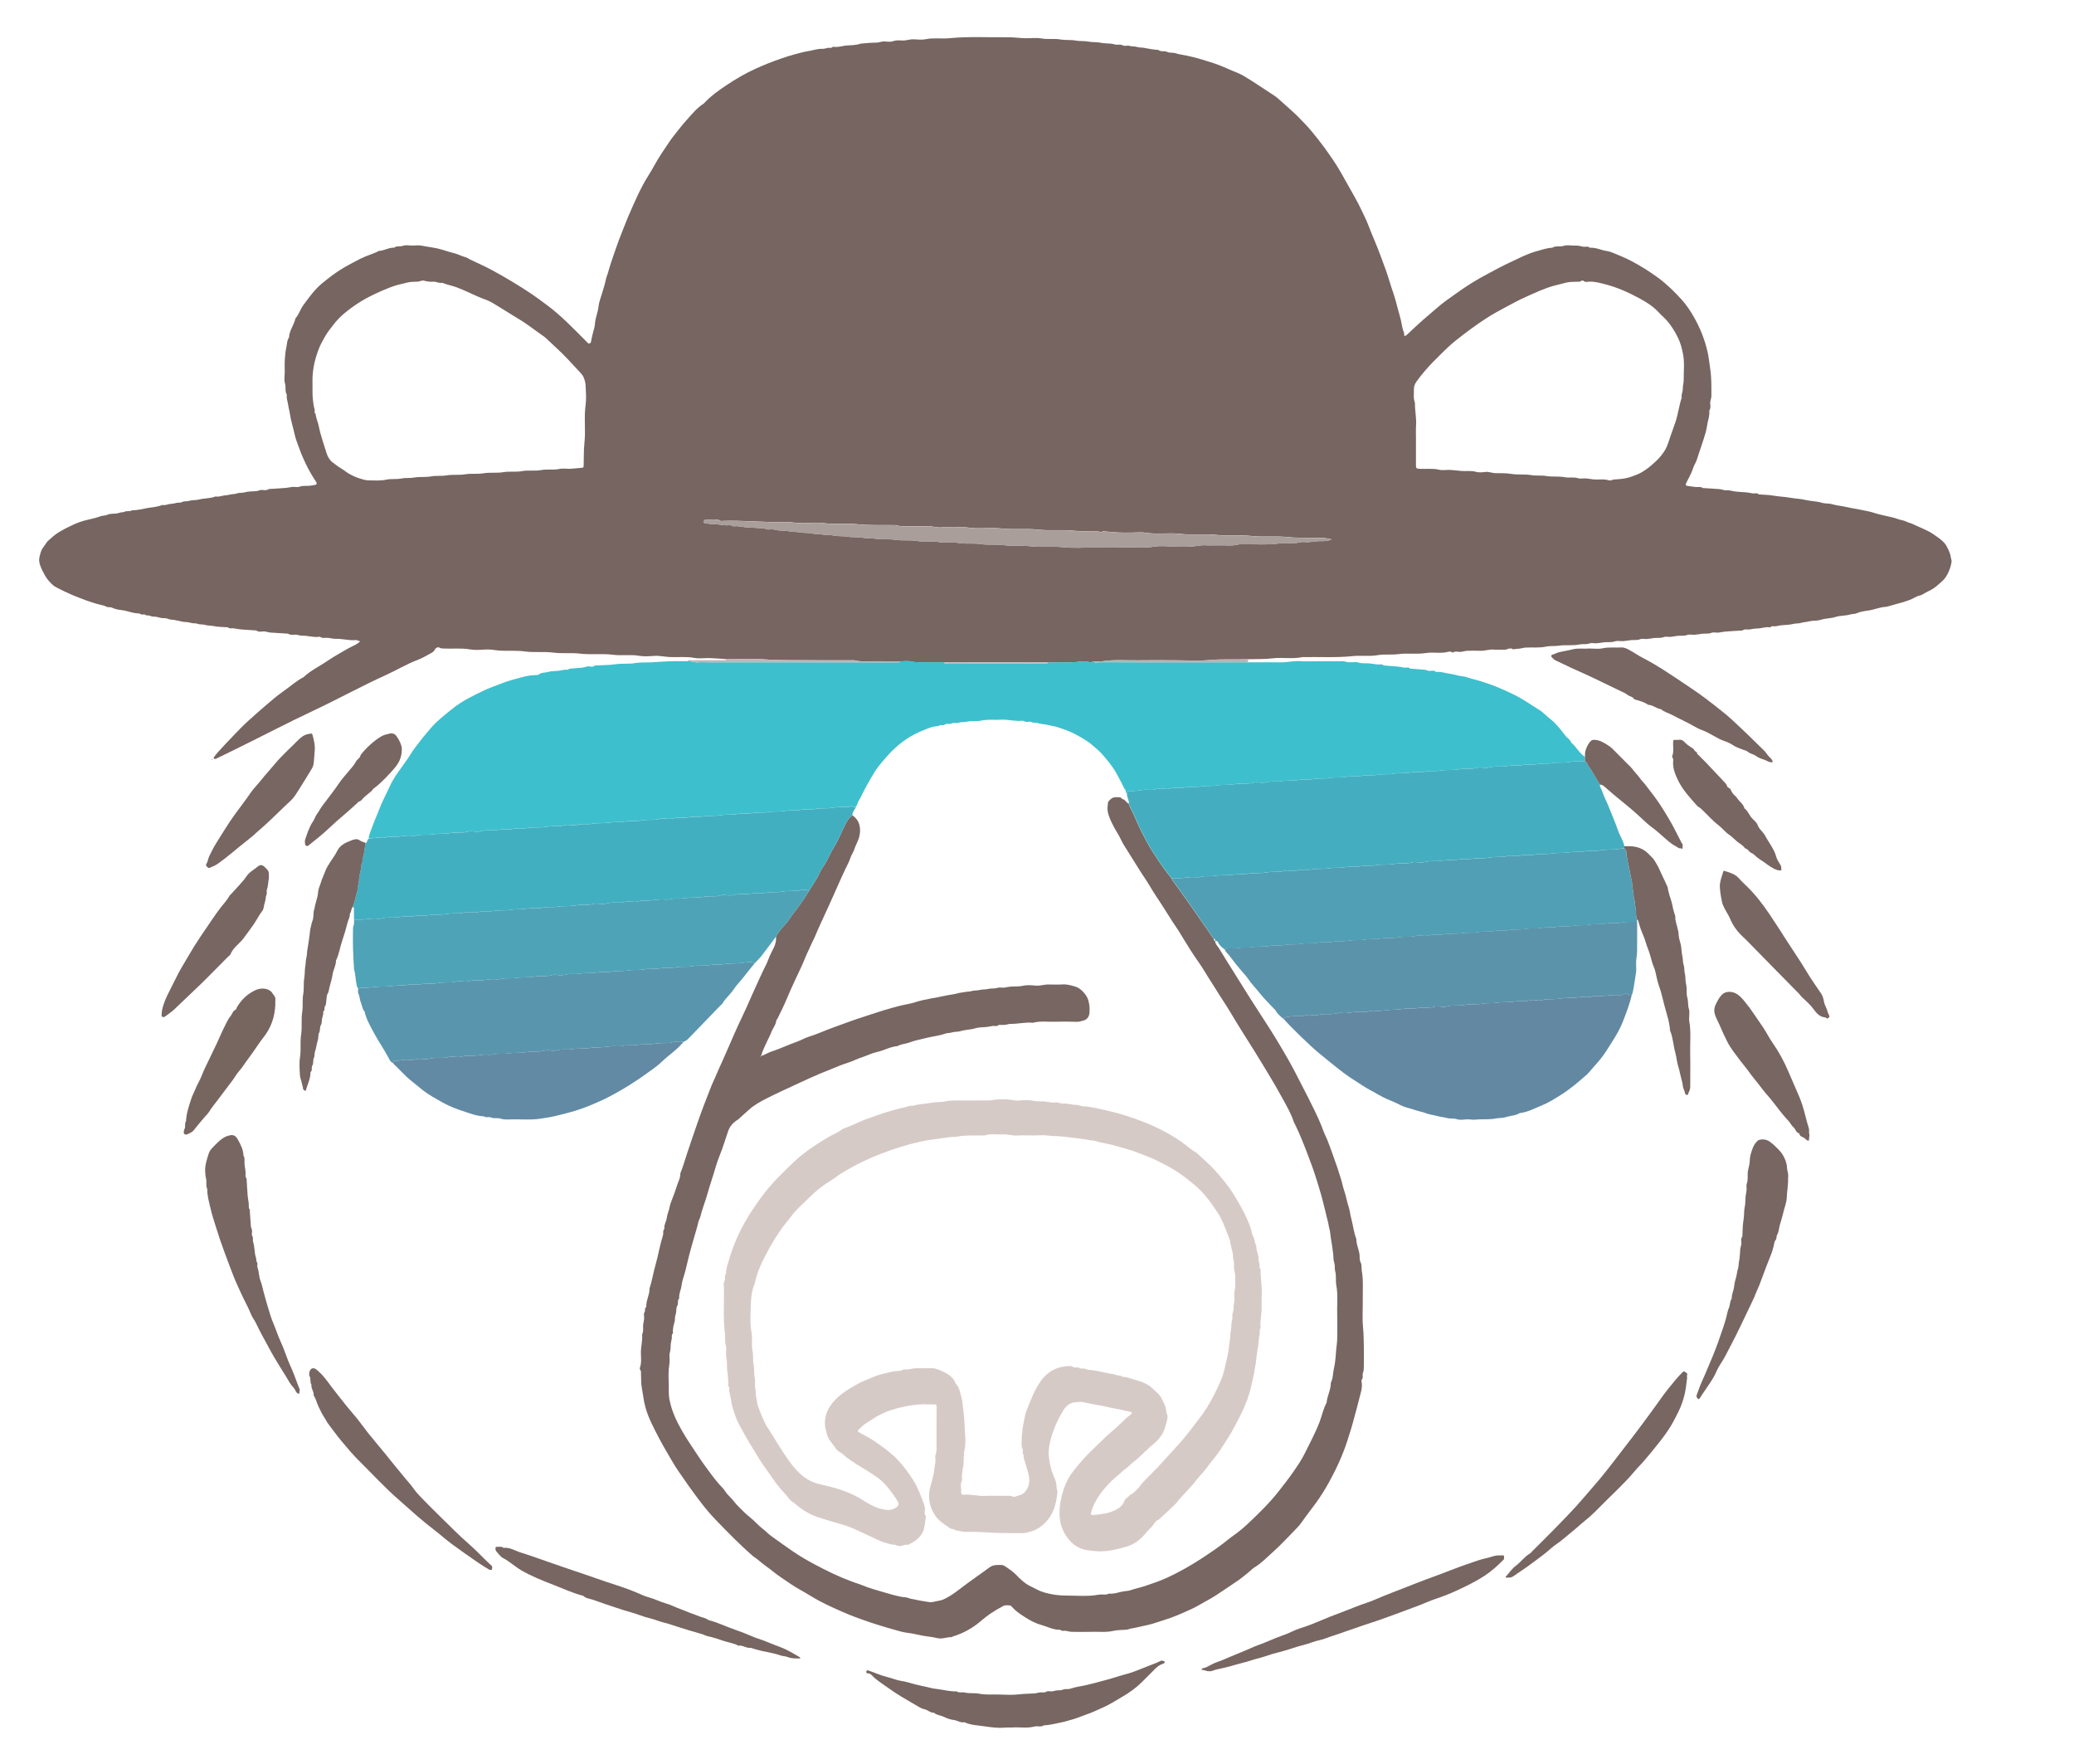 <?xml version="1.0" encoding="UTF-8"?><svg id="a" xmlns="http://www.w3.org/2000/svg" viewBox="0 0 975 829"><defs><style>.b{fill:#b8b4b8;}.c{fill:#aa9e9b;}.d{fill:#bcb8bc;}.e{fill:#bdbcc0;}.f{fill:#d6cac7;}.g{fill:#3ebfcd;}.h{fill:#42afc1;}.i{fill:#628aa4;}.j{fill:#5b93ab;}.k{fill:#6388a2;}.l{fill:#5996ad;}.m{fill:#44aec0;}.n{fill:#766560;}.o{fill:#776660;}.p{fill:#776661;}.q{fill:#4ea3b7;}.r{fill:#509fb4;}</style></defs><path class="n" d="M341.32,309.81c-2.51-.17-5.02-.4-7.54-.48-2.5-.08-5.07,.35-7.48-.1-3.87-.73-7.71-.2-11.55-.4-2.35-.12-4.65-.7-7.04-.54-2.41,.15-4.89,.37-7.23-.04-4.11-.72-8.24,.04-12.29-.49-5.27-.68-10.57,.08-15.78-.55-4.13-.49-8.24,.09-12.29-.46-4.44-.6-8.91,.06-13.28-.54-3.88-.54-7.71-.18-11.55-.38-2.35-.13-4.65-.69-7.04-.54-2.41,.15-4.89,.37-7.23-.04-4.19-.74-8.37-.2-12.55-.43-.63-.03-1.19,0-1.84-.4-.75-.45-1.84,.11-2.17,.84-.49,1.08-1.41,1.51-2.27,1.99-1.95,1.09-3.92,2.21-6,2.99-5.15,1.94-9.83,4.82-14.81,7.07-11.46,5.18-22.47,11.28-33.84,16.62-12.15,5.71-24.03,11.95-36.08,17.86-3.11,1.53-6.23,3.06-9.35,4.58-.34,.17-.71,.33-1.08,.39-.17,.03-.42-.15-.56-.31-.07-.08-.04-.35,.04-.46,.63-.83,1.24-1.68,1.94-2.44,2.33-2.54,4.67-5.08,7.07-7.56,2.43-2.51,4.83-5.08,7.44-7.39,2.8-2.48,5.55-5.03,8.42-7.42,2.46-2.05,4.86-4.2,7.5-6.01,3.31-2.28,6.27-5.06,9.87-6.92,3.35-3.18,7.57-5.1,11.32-7.7,2.73-1.89,5.72-3.46,8.58-5.18,1.58-.95,3.31-1.67,4.93-2.57,.63-.35,1.16-.89,1.73-1.34-.74-.21-1.51-.67-2.23-.6-3.05,.29-6.01-.68-9.04-.58-1.26,.04-2.52-.31-3.79-.46-1.27-.16-2.62,.38-3.8-.49-.11-.08-.33-.03-.49,0-2.71,.34-5.33-.62-8.04-.55-1.08,.03-2.13-.58-3.29-.48-1.11,.09-2.27,.23-3.29-.47-.06-.04-.16,0-.25,0-2.68-.17-5.36-.31-8.04-.51-1.11-.08-2.12-.63-3.3-.53-1.09,.1-2.29,.34-3.29-.46-.05-.04-.16,0-.25,0-2.43-.17-4.86-.3-7.29-.51-1.02-.09-2.03-.35-3.04-.48-.94-.12-1.97,.3-2.8-.5-.09-.08-.32,0-.49-.01-2.1-.16-4.24-.13-6.27-.57-1.28-.27-2.62-.12-3.78-.51-1.21-.4-2.48-.09-3.54-.5-1.13-.44-2.29-.13-3.3-.48-1.12-.39-2.2-.36-3.31-.46-.77-.07-1.53-.32-2.29-.48-.85-.17-1.69-.35-2.54-.5-.77-.14-1.51,.02-2.35-.38-1.01-.49-2.32-.31-3.5-.5-1.16-.2-2.31-.69-3.52-.62-1.13,.07-2.11-.87-3.29-.5-.9-1.03-2.43,.03-3.33-1-2.98,.09-5.68-1.31-8.62-1.59-1.41-.13-2.98-.49-4.26-1.1-.96-.46-1.88,0-2.79-.54-.75-.44-1.73-.62-2.66-.83-2.18-.49-4.31-1.23-6.43-1.96-1.75-.6-3.44-1.36-5.18-1.97-1.73-.62-9.26-4.1-10.4-5.04-1.7-1.4-3.14-3.1-4.2-5-.82-1.46-1.57-2.98-2.16-4.6-.51-1.43-.59-2.86-.27-4.05,.33-1.2,.54-2.53,1.28-3.72,.59-.95,1.33-1.77,1.88-2.71,.55-.94,1.38-1.42,2.09-2.11,2.89-2.8,6.45-4.5,9.96-6.19,2.4-1.15,4.96-2.09,7.65-2.66,1.95-.41,3.94-.94,5.81-1.62,1.06-.38,2.13-.17,3.21-.69,1.3-.62,2.98-.41,4.49-.62,.61-.08,1.19-.35,1.8-.48,.61-.13,1.2,0,1.86-.35,1.02-.53,2.4,.15,3.47-.66,2.58,.06,5.06-.7,7.56-1.11,2.21-.36,4.53-.47,6.64-1.39,1.49,.36,2.83-.51,4.29-.53,.85,0,1.69-.32,2.54-.47,.85-.15,1.67,.07,2.59-.41,.89-.46,2.14-.16,3.27-.52,1.42-.46,3.05-.22,4.51-.61,2.6-.69,5.36-.45,7.88-1.46,1.65,.36,3.17-.49,4.79-.53,.85-.02,1.69-.34,2.54-.46,.86-.13,1.68-.1,2.57-.42,1.15-.41,2.49-.17,3.78-.52,1.68-.46,3.5-.46,5.27-.55,1.05-.05,1.93-.72,3.05-.56,1.01,.14,2.11,.25,3.04-.46,.05-.04,.16,0,.25,0,2.6-.17,5.19-.3,7.79-.51,1.02-.08,2.02-.39,3.04-.47,1.08-.08,2.27,.27,3.22-.08,1.61-.6,3.21-.29,4.81-.45,1.02-.1,2.04-.29,3.03-.52,.16-.04,.35-.55,.29-.79-.08-.36-.35-.69-.56-1.01-1.6-2.48-3.1-5.03-4.39-7.68-1.11-2.28-2.14-4.62-2.99-7-.85-2.4-1.9-4.79-2.41-7.23-.67-3.22-1.76-6.34-2.21-9.62-.2-1.43-.66-2.91-.85-4.35-.19-1.5-.89-2.96-.57-4.53-1.06-1.64-.32-3.57-.89-5.37-.53-1.66-.11-3.63-.11-5.46s-.11-3.84,.03-5.74c.14-1.83,.25-3.72,.67-5.47,.39-1.64,.26-3.46,1.3-4.94,.11-3.3,2.4-5.86,3.03-8.99,1.67-1.81,2.27-4.26,3.71-6.21,2.69-3.66,5.35-7.4,8.87-10.29,3.47-2.84,7.01-5.58,10.98-7.8,2.37-1.32,4.78-2.6,7.18-3.82,2.72-1.39,5.78-2.11,8.51-3.58,2.47-.04,4.61-1.66,7.12-1.5,1.19-1.02,2.74-.35,4.13-.89,1.3-.51,2.96-.11,4.45-.11s3.05-.25,4.49,.05c3.06,.64,6.19,.88,9.23,1.79,1.92,.57,3.84,1.24,5.81,1.7,1.94,.46,3.71,1.5,5.67,1.98,.65,.16,1.22,.67,1.84,.97,3.47,1.67,7.01,3.21,10.4,5.04,3.07,1.66,6.11,3.4,9.11,5.2,3.35,2.01,6.65,4.08,9.88,6.27,2.23,1.51,4.36,3.15,6.54,4.74,6.79,4.96,12.54,11.05,18.46,16.96,.41,.41,.79,.86,1.25,1.22,.4,.32,1.17-.06,1.28-.55,.3-1.45,.53-2.91,.95-4.35,.41-1.41,.84-2.92,.94-4.33,.2-2.8,1.41-5.33,1.68-8.11,.2-2.05,1.05-4.04,1.62-6.05,.59-2.08,1.34-4.14,1.75-6.26,.24-1.25,.75-2.37,1.08-3.57,.84-3.05,1.84-6.05,2.91-9.03,.73-2.02,1.4-4.1,2.15-6.11,.73-1.93,1.53-3.88,2.26-5.8,1.29-3.39,2.75-6.7,4.19-10.01,1.53-3.53,3.19-7.02,4.99-10.42,1.6-3.02,3.58-5.84,5.2-8.84,2.16-4,4.76-7.71,7.28-11.47,1.24-1.85,2.71-3.55,4.05-5.32,1.46-1.93,3.06-3.75,4.66-5.53,2.18-2.43,4.3-5.01,7.14-6.79,.34-.21,.6-.57,.89-.87,2.96-3.1,6.46-5.55,9.98-7.9,4.31-2.88,8.79-5.52,13.55-7.68,4-1.82,8.07-3.46,12.22-4.87,2.05-.7,4.11-1.4,6.19-1.92,2.04-.51,4.08-1.18,6.11-1.48,2.36-.34,4.63-1.24,7.07-1.14,.84,.04,1.69-.31,2.54-.47,.77-.14,1.68,.36,2.3-.5,.03-.04,.16-.02,.24,0,2.06,.37,4.03-.38,6.03-.58,2.28-.22,4.64-.05,6.84-.92,.07-.03,.17,0,.25,0,2.35-.17,4.69-.48,7.04-.44,1.33,.02,2.49-.62,3.79-.57,1.33,.05,2.78,.34,3.97-.07,1.47-.51,2.9-.48,4.32-.37,1.91,.15,3.67-.64,5.54-.56,1.91,.08,3.9,.34,5.73-.05,3.69-.78,7.39-.09,11.05-.46,9.17-.9,18.35-.33,27.53-.45,2.59-.03,5.19,.37,7.79,.45,2.66,.08,5.39-.34,7.98,.11,3.04,.54,6.09-.03,9.04,.49,2.37,.41,4.75,.06,7.04,.5,2.04,.39,4.08,.1,6.04,.5,1.87,.37,3.75,.13,5.54,.5,1.7,.35,3.37,.32,5.05,.46,.93,.08,1.8,.5,2.79,.5,.93,0,1.85-.23,2.85,.36,.74,.44,2.03-.15,2.92,.16,1.19,.4,2.44,.16,3.54,.51,1.2,.39,2.4,.22,3.56,.47,2.18,.46,4.37,.8,6.59,.96,1.19,1.04,2.76,.23,4.13,.92,1.14,.57,2.72,.21,3.98,.63,1.8,.6,3.67,.76,5.5,1.18,1.83,.42,3.69,.81,5.45,1.35,3.16,.97,6.37,1.85,9.47,3.05,2.8,1.08,5.5,2.4,8.31,3.48,2.43,.94,4.67,2.44,6.9,3.83,3.12,1.95,6.16,4.03,9.24,6.05,.85,.56,1.75,1.07,2.53,1.71,1.5,1.25,2.95,2.57,4.4,3.88,1.94,1.76,3.94,3.46,5.78,5.32,2.2,2.21,4.36,4.47,6.36,6.86,4.08,4.87,7.84,9.98,11.3,15.31,1.98,3.06,3.71,6.28,5.5,9.46,2.27,4.05,4.67,8.05,6.63,12.25,1.1,2.37,2.33,4.7,3.24,7.15,.92,2.45,1.94,4.88,2.95,7.27,1.84,4.33,3.4,8.76,5.04,13.16,1.08,2.9,1.88,5.88,2.87,8.81,.84,2.49,1.71,5,2.32,7.51,.87,3.56,2.11,7.02,2.67,10.66,.17,1.14,.64,2.23,.97,3.34,.13,.42-.34,1.14,.39,1.21,.36,.03,.81-.44,1.16-.76,2.36-2.17,4.64-4.42,7.06-6.51,2.45-2.12,4.93-4.21,7.38-6.34,2.45-2.13,5.15-3.97,7.8-5.86,2.56-1.82,5.14-3.63,7.8-5.29,2.63-1.64,5.35-3.14,8.08-4.6,3.4-1.82,6.8-3.67,10.3-5.28,3.98-1.84,7.88-3.94,12.12-5.1,2.48-.68,4.93-1.59,7.55-1.69,1.64-1.09,3.57-.29,5.37-.88,1.65-.55,3.63-.07,5.46-.13,1.23-.04,2.37,.24,3.55,.5,1.08,.24,2.3-.38,3.29,.52,2.76-.2,5.22,1.12,7.87,1.53,1.14,.17,2.27,.54,3.33,.99,2.84,1.2,5.72,2.33,8.43,3.78,4.35,2.32,8.52,4.92,12.51,7.86,4,2.95,7.48,6.39,10.8,10,2.54,2.77,4.61,5.96,6.45,9.29,1.77,3.19,3.22,6.49,4.37,9.94,.39,1.17,.75,2.36,1.06,3.56,.31,1.21,.63,2.42,.84,3.66,.44,2.52,.72,5.05,1.07,7.57,.27,1.95,.3,3.87,.37,5.81,.06,1.91,0,3.83,.02,5.75,.01,1.21-.72,2.27-.54,3.55,.15,1.09,.24,2.27-.46,3.29,.28,2.53-.76,4.87-1.09,7.32-.25,1.88-.84,3.78-1.42,5.63-.78,2.5-1.66,4.98-2.49,7.46-.37,1.1-.67,2.22-1.09,3.3-.4,1-1.06,1.91-1.37,2.93-.8,2.61-2.18,4.93-3.37,7.35-.46,.94-.19,1.31,.77,1.41,1.19,.12,2.36,.35,3.54,.48,1.19,.13,2.45-.3,3.55,.5,.11,.08,.33,0,.49,.01,2.51,.16,5.03,.3,7.54,.51,1.02,.08,1.94,.65,3.05,.52,1.02-.12,2.03,.18,3.05,.39,2.04,.42,4.18,.38,6.27,.59,1.02,.1,2.03,.31,3.04,.49,.93,.17,2-.46,2.8,.48,.07,.08,.32,0,.49,.01,2.1,.16,4.22,.18,6.28,.54,2.77,.48,5.58,.55,8.32,1.05,1.19,.22,2.37,.31,3.55,.44,1.1,.12,2.23,.31,3.28,.55,2.61,.61,5.32,.57,7.91,1.37,1.43,.44,3.08,.17,4.51,.6,2.19,.66,4.46,.8,6.67,1.32,2.04,.48,4.2,.8,6.29,1.21,2.51,.49,5.05,.94,7.5,1.75,1.47,.49,3.01,.79,4.52,1.16,2.04,.51,4.16,.81,6.1,1.58,1.24,.49,2.58,.51,3.78,1.14,1.08,.56,2.35,.77,3.45,1.31,3.25,1.6,6.72,2.76,9.74,4.87,1.72,1.2,3.45,2.34,4.87,3.92,1.15,1.27,2.7,4.54,2.93,6.29,.11,.85,.55,1.73,.45,2.54-.34,2.62-1.84,6.7-4.09,8.81-2.12,1.98-4.19,3.9-6.91,5.08-1.41,.61-2.53,1.7-4.17,2.03-1.46,.3-2.75,1.37-4.2,1.89-1.45,.52-2.92,1.09-4.39,1.44-1.3,.3-2.53,.78-3.82,1.07-1.21,.28-2.45,.82-3.6,.89-2.8,.19-5.34,1.37-8.09,1.73-1.79,.23-3.67,.52-5.43,1.3-.87,.39-2,.2-3.02,.55-1.03,.36-2.18,.38-3.28,.54s-2.25,.17-3.28,.53c-2.32,.83-4.81,.64-7.15,1.41-1.42,.46-3.01,.36-4.52,.56-.85,.11-1.69,.36-2.54,.48-.78,.1-1.53,.17-2.32,.42-1.17,.37-2.49,.17-3.78,.52-1.69,.46-3.51,.38-5.27,.58-.94,.11-1.86,.33-2.79,.49-.85,.15-1.84-.4-2.55,.5-.03,.04-.16,.02-.24,0-2.06-.37-4,.59-6.04,.54-1.18-.03-2.36,.31-3.54,.46-1.1,.14-2.3-.37-3.3,.49-.1,.08-.32,0-.49,.01-2.6,.16-5.19,.3-7.79,.51-1.02,.08-2.02,.39-3.04,.47-1.08,.08-2.29-.29-3.22,.09-1.46,.59-2.89,.29-4.32,.44-1.18,.13-2.36,.39-3.54,.47-1.16,.08-2.44-.28-3.47,.09-1.62,.57-3.21,.29-4.81,.44-1.02,.1-2.02,.39-3.04,.47-1.08,.08-2.28-.28-3.22,.09-1.54,.61-3.05,.28-4.57,.44-1.1,.12-2.19,.39-3.29,.47-1.08,.08-2.29-.29-3.22,.09-1.46,.59-2.89,.29-4.32,.44-1.27,.13-2.52,.39-3.79,.47-1.24,.08-2.6-.29-3.72,.09-1.71,.59-3.38,.28-5.06,.44-1.19,.11-2.36,.39-3.54,.47-1.16,.08-2.45-.3-3.47,.09-1.54,.59-3.08,.14-4.56,.46-3.25,.69-6.57,.1-9.78,.58-2.04,.31-4.09,.02-6.04,.44-3.18,.69-6.37,.28-9.55,.46-.94,.05-1.86,.35-2.79,.47-.96,.13-1.93,.18-2.89,.28-.06,0-.17,.17-.17,.16-1.46-1.24-2.87,.18-4.32,.09-1.58-.09-3.18,.12-4.74-.05-2.15-.24-4.17,.61-6.29,.55-2.16-.07-4.33-.09-6.49,.02-1.09,.06-2.14,.51-3.29,.51-1.1,0-2.31-.52-3.33,.36-.67-.59-1.53-.57-2.25-.38-3.41,.91-6.91,0-10.28,.54-4.36,.7-8.74-.06-13.03,.52-3.29,.44-6.6-.07-9.78,.49-3.87,.68-7.72,.04-11.55,.44-7.92,.83-15.86,.32-23.78,.47-4.65,1.03-9.39,0-14.02,.58-3.88,.49-7.72,.29-11.58,.42-6,.24-12-.16-18.02,.39-5.61,.52-11.3,.11-16.96,.11s-11.15-.07-16.72,.02c-5.59,.08-11.19-.41-16.77,.45-1.3,.2-2.66,.03-3.99,.03-.76,.16-1.75,.69-2.22,.4-.81-.52-1.57-.41-2.34-.37-2.09,.09-4.17,.41-6.25,.45-3.56,.08-7.12,.02-10.68,.02h-48.97c-2.58,0-5.15,.05-7.73-.01-2.59-.06-5.18,.19-7.79-.42-1.58-.37-3.31-.07-4.97-.07-3.66,0-7.32,.06-10.98-.02-3.59-.08-7.22,.43-10.78-.48-6.99,0-13.98,.06-20.97-.02-6.92-.08-13.84,.12-20.77-.39-6.12-.45-12.31-.09-18.46-.09ZM146.92,181.18c0,1.58-.06,3.17,.02,4.74,.08,1.52,.29,3.03,.49,4.54,.09,.69,.34,1.36,.48,2.04,.14,.69-.33,1.51,.45,2.06,.21,2.03,1.14,3.89,1.52,5.86,.83,4.28,2.37,8.35,3.61,12.51,.47,1.59,1.45,3.31,2.72,4.29,1.4,1.08,2.86,2.19,4.41,3.12,1.28,.77,2.42,1.77,3.72,2.49,1.34,.75,2.76,1.4,4.21,1.88,1.55,.51,3.18,1.07,4.77,1.08,2.76,.02,5.51,.27,8.31-.34,2.25-.49,4.67-.06,7.03-.54,1.96-.4,4-.08,6.05-.45,2.61-.47,5.34-.04,8.03-.55,2.29-.43,4.66-.05,7.04-.45,2.94-.5,6-.04,9.03-.54,2.8-.46,5.67,.02,8.54-.47,3.03-.52,6.17,.03,9.28-.52,2.87-.5,5.83,.06,8.79-.49,2.94-.55,6,.07,9.04-.5,2.77-.52,5.68,.11,8.53-.52,1.67-.36,3.49,0,5.23-.08,1.77-.08,3.52-.35,5.29-.46,.6-.04,.84-.13,.87-.82,.12-3.68-.02-7.34,.38-11.04,.63-5.8-.28-11.67,.52-17.53,.42-3.02,.17-6.16,.03-9.23-.06-1.37-.46-2.8-1.01-4.06-.43-.99-1.29-1.83-2.05-2.65-1.72-1.86-3.45-3.73-5.17-5.57-3.31-3.55-6.98-6.77-10.51-10.12-.17-.17-.36-.32-.56-.46-1.67-1.2-3.35-2.38-5-3.61-2.46-1.83-4.97-3.58-7.61-5.13-2.69-1.58-5.28-3.32-7.96-4.92-2.39-1.42-4.63-3.03-7.35-3.98-4.49-1.58-8.67-3.95-13.16-5.62-2.33-.87-4.77-1.3-7.07-2.23-1.49,.38-2.82-.66-4.29-.51-1.46,.16-2.88-.11-4.29-.48-.98-.26-1.86,.41-2.79,.47-1.77,.1-3.54-.02-5.3,.49-1.79,.52-3.64,.8-5.43,1.38-3.45,1.13-6.75,2.6-10.02,4.15-5.05,2.39-9.73,5.4-13.99,8.98-1.92,1.61-3.68,3.46-5.23,5.52-1.25,1.65-2.58,3.24-3.58,5.04-.98,1.74-2.01,3.44-2.79,5.34-1.89,4.65-3.07,9.39-3.24,14.39-.04,1.16,0,2.33,0,3.5Zm518.73,25.37c0,4-.01,7.99,0,11.99,0,1.63,.19,1.75,1.86,1.83,3.01,.16,6.03-.3,9.05,.42,1.66,.39,3.48,0,5.23,.09,1.68,.08,3.36,.33,5.04,.48,2.34,.21,4.69-.28,7.06,.43,1.38,.41,2.99,.2,4.47,.04,1.58-.17,3,.51,4.54,.56,2.51,.08,5.01-.06,7.56,.36,3.03,.5,6.18,.05,9.28,.56,2.39,.39,4.84,.04,7.29,.45,2.78,.47,5.68,0,8.53,.55,2.05,.4,4.19-.2,6.3,.48,1.13,.37,2.48,0,3.72,.08,1.19,.08,2.36,.37,3.54,.47,2.42,.21,4.88-.33,7.31,.45,.72,.23,1.67-.36,2.52-.42,1.52-.1,3.02-.19,4.55-.43,2.2-.35,4.19-1.14,6.21-1.95,2.66-1.07,4.94-2.82,7.04-4.64,3.26-2.83,6.17-5.94,7.55-10.33,1.04-3.3,2.32-6.53,3.41-9.83,1.22-3.72,1.64-7.6,2.88-11.29-.36-1.41,.57-2.67,.5-4.04-.07-1.38,.43-2.74,.42-4.04-.04-4.26,.53-8.53-.38-12.79-.49-2.3-1.02-4.53-2.02-6.66-1.9-4.07-4.28-7.78-7.62-10.83-.68-.62-1.32-1.27-1.94-1.94-2.58-2.78-5.79-4.72-9.06-6.49-5.09-2.75-10.39-5.1-16.02-6.53-2.37-.6-4.76-1.27-7.27-1.2-.92,.03-1.96,.46-2.83-.4-.18-.18-.91-.1-1.11,.11-.44,.46-.92,.29-1.38,.32-1.85,.12-3.68-.04-5.56,.42-1.96,.48-3.93,.97-5.88,1.5-4.48,1.24-8.65,3.24-12.87,5.11-3.24,1.43-6.37,3.13-9.5,4.81-3.14,1.69-6.3,3.37-9.28,5.31-5.11,3.32-10.01,6.96-14.77,10.77-2.17,1.73-4.17,3.69-6.16,5.64-2.88,2.82-5.75,5.65-8.34,8.76-1.23,1.48-2.43,2.95-3.55,4.52-.9,1.25-1.34,2.5-1.29,3.98,.07,2.02-.33,4.08,.49,6.04-.07,3.61,.78,7.16,.53,10.78-.15,2.15-.03,4.33-.03,6.49Zm-92.81,49.79c2.78-.22,6.25,.45,9.64-.5,6.42-.24,12.86,.46,19.28-.46,3.06-.44,6.2,.36,9.3-.48,1.32-.35,2.82,0,4.23-.08,1.35-.08,2.69-.38,4.04-.46,1.94-.12,3.91,.23,5.79-.51,.32-.13,.66-.21,.99-.32-.31-.06-.61-.13-.92-.19-.93-.17-1.85-.4-2.79-.48-.99-.08-2,.03-3-.03-4.59-.24-9.17,.13-13.79-.38-5.79-.64-11.67,.1-17.52-.55-5.3-.58-10.66,.14-16.03-.47-5.79-.66-11.67,.15-17.52-.53-5.3-.61-10.69,.39-16.03-.52-2.02-.34-4.15-.06-6.23-.06s-4.17,.06-6.24-.02c-2.02-.08-4.02-.33-6.04-.47-.66-.05-1.63-.28-1.94,.05-.72,.77-1.12-.09-1.64-.09-4.01-.01-8.02,.03-12.04-.38-5.39-.56-10.83,.13-16.28-.48-5.63-.63-11.34,.11-17.03-.52-5.47-.61-11.02,.38-16.53-.52-2.03-.33-4.15-.05-6.24-.05s-4.01-.14-5.99,.04c-2.07,.19-4-.63-6.04-.56-2.49,.09-5,.07-7.49,0-2.52-.06-5.07,.36-7.54-.49-6.01-.18-12.02,.23-18.03-.43-5.14-.57-10.34,.27-15.53-.48-3.1-.45-6.32-.18-9.48-.05-3.12,.13-6.19-.56-9.28-.49-9.77,.22-19.5-.89-29.27-.54-.33,.01-.78,.14-.98-.02-1.11-.91-2.38-.36-3.56-.45-1.24-.1-2.5-.05-3.74,0-.18,0-.46,.37-.5,.6-.06,.36-.17,.81,.5,.88,1.1,.11,2.2,.5,3.29,.45,2.79-.13,5.49,.88,8.29,.54,.16-.02,.39-.07,.49,0,1.09,.85,2.37,.34,3.55,.49,1.18,.15,2.36,.4,3.54,.48,2.84,.21,5.69,.35,8.53,.51,.08,0,.19-.03,.25,0,1.01,.76,2.19,.55,3.29,.46,1.17-.09,2.19,.42,3.29,.51,1.77,.14,3.52,.02,5.3,.45,1.61,.38,3.34,.14,5.04,.5,1.79,.38,3.68,.05,5.54,.51,1.53,.38,3.17,.12,4.79,.47,1.86,.41,3.84,.1,5.78,.53,1.87,.41,3.83,.1,5.79,.46,2.44,.45,5.01,.07,7.53,.55,1.97,.37,4.01,.18,6.04,.45,3.22,.43,6.51,.06,9.78,.55,3.05,.45,6.17-.06,9.29,.46,3.36,.57,6.83-.07,10.28,.51,3.2,.54,6.5-.05,9.79,.49,3.36,.55,6.83-.02,10.28,.51,3.54,.54,7.16-.04,10.78,.49,4.04,.58,8.16,.02,12.28,.5,5.3,.61,10.67-.07,16.03,.49,4.69,.49,9.48,.1,14.23,.1s9.66,.09,14.49-.03c4.68-.12,9.35,.37,14.04-.4,2.59-.42,5.32-.08,7.98-.08s5.34-.15,7.99,.04c2.64,.19,5.16-.73,7.79-.56,1.82,.12,3.66,.02,6.14,.02Z"/><path class="g" d="M492.75,311.31c3.56,0,7.12,.06,10.68-.02,2.09-.05,4.17-.36,6.25-.45,.76-.03,1.52-.15,2.34,.37,.46,.3,1.46-.24,2.22-.4,.5,1.09,1.45,.47,2.14,.47,23.44,.04,46.88,.03,70.32,.03,5.16,0,10.31-.04,15.47,.01,3.02,.03,5.98-.74,9.03-.56,3.07,.19,6.15,.04,9.23,.04s6.16-.01,9.23,0c.98,0,2.05-.14,2.9,.22,1,.42,1.93,.18,2.88,.26,.99,.08,2.09-.25,2.97,.07,1.77,.64,3.54,.31,5.3,.46,1.18,.1,2.36,.33,3.54,.49,1.1,.15,2.3-.4,3.29,.5,.05,.04,.16,0,.24,0,2.09,.17,4.19,.31,6.28,.51,1.02,.1,2.03,.3,3.04,.49,.93,.17,1.99-.46,2.8,.48,.07,.08,.32,0,.48,.02,2.09,.16,4.19,.36,6.28,.49,.96,.06,1.75,.7,2.79,.55,.83-.12,1.78-.29,2.55,.43,.18,.17,.64,.03,.98,.02,1.85-.04,3.58,.64,5.36,.85,2.06,.25,3.98,1,6.04,1.21,1.82,.19,3.57,.98,5.38,1.42,2.48,.61,4.91,1.39,7.31,2.23,3.92,1.37,7.7,3.1,11.45,4.9,4.37,2.1,8.27,4.94,12.38,7.46,1.29,.79,2.35,1.97,3.52,2.96,.92,.78,1.91,1.48,2.78,2.31,2.11,2.02,3.92,4.29,5.66,6.63,.87,1.17,2.36,1.81,2.82,3.33,2.42,1.96,3.76,4.96,6.43,6.67v2c-2.43,.18-4.84-.11-7.3,.41-2.51,.53-5.16,0-7.78,.51-2.44,.47-5,.02-7.53,.51-2.37,.46-4.85-.15-7.29,.51-1.32,.35-2.82,0-4.23,.08-1.35,.08-2.69,.35-4.04,.47-2.18,.2-4.36-.24-6.56,.43-1.29,.4-2.83,.21-4.22,.03-1.43-.18-2.67,.51-4.04,.56-2.27,.08-4.51-.04-6.8,.38-2.61,.48-5.34,.04-8.03,.54-2.29,.43-4.66-.01-7.04,.46-2.52,.5-5.17,.01-7.78,.52-2.37,.46-4.83-.02-7.29,.49-2.44,.5-5,0-7.53,.5-2.44,.49-5,0-7.53,.5-2.44,.48-5,.01-7.53,.5-2.44,.47-5,.04-7.53,.5-2.45,.44-5,.02-7.53,.51-2.37,.46-4.83,.05-7.29,.47-2.61,.45-5.34,.05-8.03,.55-2.22,.41-4.52-.22-6.8,.48-1.29,.4-2.83,.21-4.22,.03-1.43-.19-2.67,.51-4.04,.56-2.43,.09-4.84-.09-7.3,.38-2.6,.49-5.34,.06-8.03,.54-2.3,.41-4.67,.06-7.04,.46-2.62,.44-5.34,.05-8.03,.55-2.22,.42-4.53-.28-6.8,.49-1.05,.35-2.32,0-3.47,.08-1.12,.09-2.22-.17-3.38,.26-1.03,.37-2.27,.28-3.4,.2-2.96-.2-5.82,.89-8.79,.53-.68-.08-1.01,.4-1.19,.99-1.07-.15,0-1.49-.96-1.71-1.25-2.58-2.54-5.11-3.96-7.61-1.99-3.52-4.54-6.53-7.18-9.49-1.08-1.21-2.43-2.16-3.61-3.25-2.48-2.28-5.33-3.88-8.26-5.45-2.74-1.47-5.65-2.47-8.57-3.44-1.47-.49-3.06-.64-4.57-1.04-1.6-.42-3.28-.3-4.85-.94-.71-.29-1.75,.11-2.39-.25-.91-.52-1.79-.29-2.63-.24-.87,.05-1.49-.63-2.29-.54-3.37,.35-6.67-.72-10.03-.5-3.01,.19-6.01-.25-9.05,.41-2.18,.48-4.52-.01-6.78,.53-1.29,.31-2.69,.01-4.05,.5-.96,.34-2.3-.19-3.12,.28-1.1,.64-2.25-.21-3.28,.58-.79,.6-2.09-.16-2.95,.69-2.8,.04-5.34,1.24-7.81,2.26-5.13,2.11-9.72,5.22-13.7,9.12-1.75,1.71-3.36,3.57-4.95,5.44-1.23,1.45-2.43,2.96-3.43,4.57-2.17,3.48-4.2,7.05-6.02,10.74-.48,.97-.92,1.97-1.52,2.86-.63,.94-.65,2.17-1.48,2.99-.42,0-.95,.16-1.22-.04-.51-.38-.83-.72-1.44-.11-.22,.22-.77,.12-1.17,.14-2.35,.16-4.67-.07-7.05,.41-2.52,.5-5.17,.01-7.78,.52-2.37,.46-4.83-.02-7.29,.49-2.44,.5-5-.01-7.53,.5-2.44,.49-5,0-7.53,.5-2.44,.48-5,.01-7.54,.5-2.45,.47-5,.04-7.53,.5-2.45,.45-5,.02-7.53,.51-2.37,.46-4.83,.05-7.29,.47-2.61,.45-5.34,.05-8.03,.55-2.22,.41-4.52-.22-6.8,.48-1.29,.39-2.83,.21-4.22,.03-1.43-.19-2.67,.52-4.04,.56-2.27,.07-4.51-.05-6.81,.37-2.6,.48-5.34,.06-8.03,.54-2.3,.41-4.67,.06-7.04,.46-2.62,.44-5.34,.05-8.03,.55-2.22,.42-4.52-.23-6.8,.48-1.29,.4-2.83,.21-4.22,.03-1.43-.19-2.67,.51-4.04,.56-2.27,.08-4.51-.03-6.8,.38-2.77,.49-5.67,0-8.53,.54-2.29,.43-4.68-.14-7.04,.5-1.32,.36-2.82,0-4.23,.08-1.35,.08-2.69,.35-4.04,.47-2.18,.2-4.36-.24-6.56,.44-1.29,.4-2.83,.21-4.22,.03-1.43-.18-2.67,.51-4.04,.56-2.27,.08-4.51-.04-6.8,.38-2.61,.48-5.34,.04-8.03,.54-2.29,.43-4.68-.18-7.04,.49-1.31,.37-2.82,0-4.23,.08-1.43,.08-2.86,.35-4.29,.47-2.09,.19-4.19-.23-6.31,.44-1.21,.38-2.65,0-3.97,.09-1.27,.08-2.53,.31-3.79,.48-.15-1.56,.67-2.91,1.13-4.29,1.03-3.14,2.48-6.13,3.63-9.23,1.45-3.92,3.49-7.55,5.19-11.34,1.46-3.27,3.56-6.05,5.6-8.92,1.5-2.12,3.05-4.21,4.39-6.43,1.12-1.84,2.49-3.46,3.76-5.17,1.69-2.27,3.58-4.38,5.38-6.55,1.51-1.83,3.21-3.34,4.97-4.88,1.69-1.49,3.47-2.86,5.22-4.27,4.67-3.77,10-6.3,15.35-8.85,1.24-.59,2.55-1.07,3.85-1.56,1.29-.49,2.59-.98,3.88-1.49,1.29-.51,2.62-1,3.92-1.36,1.27-.35,2.53-.78,3.81-1.08,1.29-.3,2.56-.64,3.84-.97,1.54-.4,3.18-.39,4.78-.56,.4-.04,.94,.05,1.16-.17,1.2-1.16,2.84-.81,4.24-1.24,1.65-.52,3.5-.39,5.26-.59,.85-.1,1.69-.33,2.54-.48,.77-.14,1.66,.32,2.31-.47,.07-.09,.31-.02,.48-.04,1.93-.17,3.86-.36,5.79-.49,1.03-.07,1.92-.72,3.05-.56,.91,.13,1.96,.36,2.79-.44,.09-.08,.32,0,.49-.01,3.01-.16,6.06-.12,9.03-.56,3.1-.46,6.25-.04,9.28-.55,2.88-.48,5.71-.2,8.55-.39,2.68-.18,5.36-.4,8.04-.48,2.75-.08,5.5-.02,8.24-.02,1.63-.16,3.12,.71,4.78,.53,1.56-.16,3.16-.03,4.74-.03h87.79c.75,0,1.5,.03,2.24-.02,.14,0,.26-.31,.4-.48,1.66,0,3.4-.3,4.97,.07,2.6,.61,5.19,.35,7.79,.42,2.58,.06,5.15,.01,7.73,.01,.39,1.07,1.29,.46,1.89,.46,15.06,.04,30.13,.04,45.19,.04,.5,0,1,.04,1.5-.02,.15-.02,.27-.31,.4-.48Z"/><path class="p" d="M571.21,442.23c.04,1.55,1.25,2.49,1.96,3.68,1.96,3.28,4.01,6.5,6.03,9.75,1.57,2.52,3.16,5.02,4.72,7.54,1.6,2.59,3.21,5.17,4.86,7.71,1.92,2.95,3.78,5.96,5.73,8.89,1.77,2.67,3.45,5.39,5.13,8.12,1.27,2.05,2.49,4.13,3.71,6.21,.79,1.34,1.58,2.68,2.33,4.03,1.13,2.03,2.26,4.06,3.32,6.12,2.97,5.76,5.98,11.51,8.81,17.34,1.61,3.32,3.17,6.67,4.4,10.17,.46,1.29,1.18,2.5,1.68,3.8,.84,2.15,1.66,4.31,2.43,6.49,.82,2.32,1.67,4.64,2.46,6.97,.57,1.68,1.03,3.4,1.61,5.08,.56,1.62,.78,3.36,1.34,4.94,.97,2.71,1.4,5.56,2.31,8.28,.54,1.61,.65,3.37,1.11,5.04,.9,3.3,1.23,6.75,2.47,9.97-.05,3.05,1.72,5.77,1.57,8.86-.03,.75,.17,1.59,.5,2.28,.6,1.24,.28,2.55,.5,3.8,.78,4.42,.4,8.86,.46,13.29,.06,4.41-.3,8.86,.12,13.23,.29,3.03,.33,6.03,.38,9.05,.05,3.08,.02,6.16,0,9.24,0,1.12,.01,2.21-.45,3.31-.39,.92,.33,2.08-.51,3.05-.25,.29-.1,.97-.03,1.46,.37,2.63-.59,5.07-1.17,7.52-.71,3.02-1.61,6-2.38,9-.93,3.59-2.05,7.13-3.18,10.66-2.18,6.79-5.16,13.21-8.56,19.43-1.91,3.49-4.04,6.87-6.4,10.12-2.13,2.94-4.41,5.78-6.48,8.77-1.15,1.66-2.62,3.12-4.04,4.58-3.2,3.27-6.33,6.64-9.75,9.68-2.7,2.39-5.19,5.06-8.33,6.96-1.09,.66-1.99,1.64-2.99,2.44-1.56,1.25-3.08,2.56-4.72,3.7-3.48,2.41-7.03,4.73-10.55,7.08-1.49,.99-3.04,1.86-4.62,2.7-2.25,1.2-4.4,2.6-6.73,3.67-4.28,1.95-8.56,3.91-13.06,5.25-2.45,.72-4.81,1.69-7.34,2.24-1.89,.41-3.81,.81-5.7,1.27-1.36,.33-2.78,.44-4.11,.94-.22,.08-.47,.07-.71,.09-2.01,.17-4.08,.1-6.03,.55-3.27,.76-6.54,.34-9.8,.43-3.25,.09-6.5,.06-9.74,0-.93-.02-1.86-.33-2.79-.47-.85-.13-1.83,.33-2.54-.5-1.7,.11-3.28-.33-4.88-.89-1.53-.54-3.06-1.09-4.6-1.55-2.81-.83-5.27-2.27-7.66-3.83-1.87-1.22-3.76-2.48-5.28-4.18-.37-.41-.86-.98-1.31-.99-1.02-.02-2.05-.27-3.11,.29-2.07,1.09-4.08,2.27-6,3.58-1.79,1.22-3.45,2.6-5.12,3.99-1.72,1.44-3.62,2.71-5.62,3.83-2.26,1.26-4.59,2.21-7.04,2.94-.14,.04-.26,.29-.38,.28-2.28-.09-4.53,1.05-6.78,.47-2.6-.67-5.29-.77-7.91-1.35-2.06-.45-4.17-.91-6.3-1.17-2.22-.27-4.4-.98-6.57-1.59-5.13-1.45-10.22-3.01-15.23-4.85-1.95-.71-3.91-1.42-5.83-2.22-4.62-1.94-9.2-3.96-13.63-6.3-3.02-1.59-5.86-3.52-8.87-5.15-3.17-1.72-6.07-3.86-9.06-5.85-2.45-1.62-4.66-3.6-7.07-5.28-2.16-1.5-4.01-3.4-6.25-4.8-.14-.09-.23-.24-.36-.35-6.01-5.22-11.54-10.94-17.07-16.64-2.86-2.95-5.47-6.16-7.95-9.44-3.43-4.53-6.69-9.19-9.9-13.88-1.75-2.57-3.25-5.31-4.84-7.98-2.81-4.72-5.36-9.58-7.72-14.54-1.46-3.08-2.61-6.28-3.28-9.63-.44-2.18-.66-4.41-1.09-6.56-.46-2.3-.24-4.54-.41-6.81-.04-.55,.17-1.11-.32-1.63-.22-.24-.27-.82-.15-1.15,.96-2.73,.29-5.53,.47-8.3,.15-2.43,.81-4.83,.51-7.29,.81-1.44,.37-3.02,.51-4.54,.09-.94,.39-1.86,.47-2.79,.08-.99-.36-2.28,.11-2.93,.64-.87-.11-2.06,.91-2.65-.21-3,1.6-5.64,1.5-8.62,1.23-3.69,1.77-7.56,2.87-11.29,.65-2.22,1.13-4.54,1.65-6.83,.53-2.35,1.13-4.69,1.82-6.99,.3-.98-.23-2.14,.66-2.97-.29-1.9,.95-3.46,1.14-5.29,.17-1.67,1.04-3.25,1.31-4.92,.25-1.49,.86-2.86,1.37-4.19,.74-1.94,1.48-3.91,2.07-5.87,.58-1.91,1.72-3.73,1.6-5.84,1.26-2.99,2.11-6.12,3.13-9.2,1.74-5.27,3.55-10.52,5.37-15.76,1.04-2.98,2.15-5.94,3.28-8.89,.9-2.37,1.89-4.71,2.77-7.1,.47-1.28,1.13-2.52,1.67-3.8,1.27-3.05,2.69-6.05,4.03-9.07,1.31-2.95,2.58-5.93,3.89-8.88,1.5-3.38,2.94-6.78,4.57-10.1,1.69-3.46,3.21-7,4.77-10.51,1.72-3.87,3.49-7.72,5.27-11.56,.87-1.89,1.95-3.72,2.62-5.65,.7-2,1.74-3.78,2.63-5.66,.77-1.63,1.14-3.29,.98-5.08,.71-1.62,1.91-2.89,3-4.24,.97-1.19,2.15-2.23,2.95-3.52,1.55-2.49,3.48-4.68,5.16-7.07,1.53-2.18,3.08-4.33,4.38-6.66,1.29-2.04,2.64-4.05,3.86-6.13,.97-1.66,1.57-3.57,2.7-5.09,2.2-2.96,3.37-6.45,5.33-9.54,2.04-3.23,3.36-6.91,5.13-10.31,.86-1.66,1.68-3.43,3.47-4.4,3.57,2.38,4.15,6.64,3.04,10.44-.55,1.87-1.56,3.51-2.16,5.36-.49,1.52-1.48,2.83-1.98,4.43-.49,1.58-1.39,3.08-2.1,4.61-1.85,3.98-3.68,7.96-5.42,11.98-1.31,3.03-2.72,6.03-4.09,9.04-1.62,3.57-3.32,7.11-4.81,10.74-.7,1.71-1.64,3.31-2.35,5.02-.74,1.78-1.66,3.46-2.37,5.26-1.41,3.57-3.14,7.02-4.76,10.51-1.45,3.14-2.89,6.28-4.21,9.49-1.2,2.91-2.67,5.72-4.03,8.56-.2,.42-.63,.79-.67,1.21-.17,1.87-1.48,3.22-2.11,4.88-.66,1.72-1.54,3.35-2.32,5.03-.97,2.09-2.03,4.15-2.65,6.5,0,.04,0-.04,0-.11-.13,.05-.27,.07-.38,.15-.03,.02,.05,.2,.08,.3,.1-.08,.2-.15,.3-.34,.31-.17,.64-.17,.92-.29,1.34-.59,2.62-1.34,4-1.79,4.03-1.32,7.85-3.17,11.85-4.58,1.95-.69,3.77-1.8,5.74-2.4,3.92-1.19,7.6-2.97,11.45-4.33,3.92-1.39,7.79-2.9,11.75-4.2,3.96-1.3,7.91-2.62,11.89-3.86,2.51-.78,5.06-1.48,7.61-2.12,2.35-.59,4.77-.91,7.07-1.64,2.46-.79,4.97-1.34,7.48-1.8,2.09-.38,4.25-.7,6.29-1.2,2.21-.53,4.48-.67,6.67-1.31,.95-.28,2.02-.29,3.03-.52,1.07-.24,2.18-.13,3.3-.47,1.18-.36,2.5-.18,3.78-.51,1.29-.33,2.68-.15,4.04-.5,1.37-.35,2.85-.01,4.29-.51,.89-.31,1.98,0,2.98-.08,1.02-.09,2.02-.38,3.04-.47,2.01-.18,4.01,.05,6.06-.42,1.9-.44,3.99-.22,5.97-.06,2.07,.17,4.01-.58,6.04-.54,2.16,.04,4.34,.11,6.49-.02,2.13-.13,4.1,.47,6.08,1.05,2.53,.73,5.58,4.17,6.08,6.68,.17,.85,.4,1.69,.48,2.54,.08,.91,.03,1.83,.02,2.75-.02,1.86-1.04,3.5-2.82,3.95-1.05,.26-2.09,.65-3.28,.6-3.41-.14-6.83-.12-10.24-.03-3.43,.09-6.89-.44-10.29,.48-3.54-.35-7.01,.58-10.54,.53-.84-.01-1.69,.38-2.54,.45-.91,.08-1.83,.02-2.75,.02-.08,0-.21-.04-.24,0-.8,.95-1.87,.32-2.8,.49-1.01,.19-2.02,.38-3.04,.5-1.68,.2-3.45,.06-5.02,.57-2.35,.76-4.82,.65-7.16,1.39-1.27,.4-2.74,.19-4.01,.6-1.02,.34-2.09,.19-3.02,.53-1.77,.65-3.63,.98-5.43,1.3-1.86,.34-3.72,.8-5.53,1.23-1.93,.47-3.92,.87-5.81,1.61-1.86,.73-3.98,.72-5.77,1.75-3.38,.27-6.33,2.06-9.61,2.77-2.38,.52-4.63,1.67-6.97,2.44-2.41,.79-4.68,2.01-7.1,2.74-2.6,.78-5.04,1.92-7.55,2.89-3.44,1.34-6.86,2.78-10.21,4.3-4.42,2-8.8,4.08-13.21,6.11-2.24,1.03-4.45,2.14-6.65,3.23-2.95,1.47-5.82,3.07-8.32,5.24-1.79,1.55-3.51,3.18-5.28,4.76-.23,.2-.54,.32-.79,.49-1.83,1.26-3.19,2.92-3.92,5.01-1.32,3.78-2.41,7.63-3.94,11.36-1.17,2.83-2.04,5.83-2.91,8.78-.9,3.04-1.98,6.03-2.81,9.1-.98,3.64-2.49,7.14-3.36,10.84-.21,.89-.76,1.7-.96,2.59-.61,2.81-1.57,5.52-2.3,8.3-.72,2.7-1.58,5.35-2.22,8.07-.53,2.27-1.07,4.55-1.65,6.81-.58,2.25-1.5,4.46-1.76,6.74-.24,2.06-1.34,3.95-1.08,6.07-1.08,.89-.2,2.27-.91,3.39-.58,.91-.39,2.31-.6,3.48-.11,.61-.38,1.19-.47,1.8-.1,.64,.04,1.34-.13,1.95-.44,1.52-.84,3.04-.88,4.63-.01,.42,.17,1.02-.03,1.21-.76,.7-.34,1.55-.47,2.32-.15,.85-.39,1.69-.48,2.54-.14,1.35,0,2.68-.43,4.06-.4,1.29-.02,2.81-.1,4.22-.08,1.43-.39,2.86-.46,4.29-.08,1.66-.1,3.33,0,4.99,.17,2.85-.18,5.67,.37,8.56,.53,2.72,1.33,5.29,2.39,7.78,2.07,4.86,4.84,9.37,7.76,13.77,2.26,3.41,4.49,6.84,6.9,10.15,1.88,2.57,3.76,5.13,5.8,7.57,1.15,1.37,2.55,2.57,3.47,4.07,.84,1.37,2.07,2.29,3.06,3.47,1,1.17,1.93,2.41,3.02,3.49,1.75,1.72,3.42,3.5,5.38,5.02,2.12,1.64,3.82,3.81,6.01,5.44,1.36,1.01,2.52,2.31,3.88,3.32,3.37,2.47,6.8,4.87,10.23,7.25,3.45,2.4,7.11,4.47,10.82,6.44,5.45,2.89,10.98,5.6,16.78,7.73,1.23,.45,2.45,.91,3.71,1.3,1.31,.41,2.56,1.03,3.88,1.48,3.73,1.27,7.54,2.29,11.32,3.4,1.4,.41,2.87,.71,4.32,1.05,1.15,.27,2.44,.14,3.51,.58,1.18,.48,2.44,.54,3.63,.84,1.97,.5,4.04,.7,6.06,1.08,1.7,.32,3.32-.44,4.97-.66,1.11-.15,2.22-.68,3.23-1.21,2.8-1.46,5.29-3.42,7.78-5.32,4.09-3.12,8.36-5.98,12.48-9.04,1.9-1.42,3.78-1.19,5.76-1.19,.64,0,1.34,.4,1.9,.78,1.85,1.27,3.71,2.52,5.28,4.2,1.33,1.42,2.8,2.76,4.39,3.87,1.51,1.05,3.28,1.71,4.9,2.61,1.63,.92,3.46,1.45,5.2,1.88,2.85,.71,5.86,1.05,8.8,1.04,5.01-.01,10.04,.54,15.04-.4,1.65-.31,3.42,.28,5.03-.53,2.45,.27,4.71-.76,7.07-1.09,.99-.14,2.07-.16,3.02-.5,2.12-.77,4.33-1.16,6.46-1.87,3.73-1.24,7.47-2.5,11.02-4.15,5.77-2.68,11.29-5.86,16.62-9.36,3.23-2.12,6.41-4.31,9.49-6.64,1.6-1.21,3.11-2.54,4.74-3.66,2.59-1.79,4.98-3.84,7.22-5.96,4.95-4.68,9.83-9.45,14.07-14.85,2.26-2.89,4.54-5.77,6.63-8.78,2.09-3.01,4.21-6.06,5.79-9.34,2.34-4.85,4.97-9.56,6.87-14.64,1.1-2.96,1.71-6.1,3.24-8.9,.27-3.22,2.05-6.12,2-9.41,1.1-2.07,.92-4.43,1.43-6.64,.55-2.38,.81-4.89,.96-7.32,.15-2.52,.64-5,.62-7.53-.02-3.41,.09-6.83-.03-10.24-.17-4.68,.47-9.36-.42-14.04-.4-2.12,.09-4.36-.51-6.54-.35-1.28,0-2.67-.47-4.05-.43-1.23-.31-2.68-.47-4.03-.31-2.62-.7-5.22-1.15-7.81-.22-1.27-.21-2.6-.55-3.77-.4-1.36-.5-2.76-.89-4.11-.39-1.34-.67-2.72-1.01-4.08-.66-2.64-1.28-5.29-2.01-7.91-.72-2.61-1.56-5.18-2.35-7.77-1.32-4.35-2.97-8.59-4.59-12.84-1.62-4.25-3.34-8.45-5.3-12.54-.23-.49-.56-.94-.73-1.45-1.24-3.84-3.28-7.34-5.2-10.83-2.16-3.94-4.4-7.87-6.76-11.71-2.11-3.44-4.16-6.94-6.31-10.35-1.88-2.97-3.76-5.98-5.63-8.95-1.97-3.14-3.94-6.33-5.84-9.54-2.14-3.63-4.57-7.1-6.76-10.7-1.7-2.8-3.56-5.49-5.23-8.32-1.91-3.24-4.22-6.24-6.26-9.41-2.07-3.21-4-6.51-6.02-9.74-.96-1.53-2.01-2.99-2.99-4.51-1.56-2.43-3.09-4.88-4.65-7.32-1.94-3.03-4-5.99-5.82-9.09-1.78-3.04-3.86-5.87-5.68-8.88-2.22-3.67-4.6-7.25-6.83-10.92-1-1.65-1.69-3.48-2.72-5.11-1.97-3.13-4.11-7.31-4.7-10.29-.26-1.33-.1-2.78,.07-4.16,.07-.55,.58-1.13,1.03-1.54,.51-.46,1.15-.93,1.79-1.04,.97-.17,2-.13,2.98,0,.41,.05,.73,.72,1.15,.81,1.32,.28,1.68,1.75,2.86,2.15,.23,.65,.38,1.35,.72,1.95,1.66,2.96,2.81,6.16,4.29,9.2,2.02,4.17,4.13,8.33,6.68,12.19,2.63,3.97,5.21,8,8.3,11.65,.72,1.5,1.81,2.74,2.77,4.09,2.87,4.03,5.8,8.03,8.58,12.12,2.68,3.95,5.53,7.79,8.14,11.78l.5,.5c.08,.38-.25,.96,.5,1Z"/><path class="m" d="M550.72,412.75c-3.09-3.65-5.67-7.68-8.3-11.65-2.55-3.85-4.66-8.01-6.68-12.19-1.48-3.04-2.62-6.24-4.29-9.2-.33-.59-.48-1.29-.72-1.95-.05-.47-.06-.95-.17-1.41-.29-1.19-.89-2.32-.83-3.59,.18-.59,.51-1.07,1.19-.99,2.96,.36,5.83-.74,8.79-.53,1.13,.08,2.38,.17,3.4-.2,1.16-.42,2.26-.17,3.38-.26,1.16-.09,2.43,.27,3.47-.08,2.27-.77,4.58-.07,6.8-.49,2.68-.5,5.41-.11,8.03-.55,2.37-.4,4.74-.05,7.04-.46,2.69-.48,5.42-.05,8.03-.54,2.46-.46,4.87-.28,7.3-.38,1.37-.05,2.61-.75,4.04-.56,1.39,.18,2.92,.36,4.22-.03,2.28-.7,4.58-.06,6.8-.48,2.68-.5,5.41-.1,8.03-.55,2.46-.42,4.92-.01,7.29-.47,2.53-.49,5.08-.06,7.53-.51,2.53-.46,5.09-.04,7.53-.5,2.54-.48,5.09-.02,7.53-.5,2.54-.5,5.09-.01,7.53-.5,2.54-.51,5.1,0,7.53-.5,2.46-.51,4.92-.03,7.29-.49,2.61-.51,5.26-.02,7.78-.52,2.38-.47,4.75-.04,7.04-.46,2.69-.5,5.42-.06,8.03-.54,2.3-.42,4.54-.3,6.8-.38,1.37-.05,2.61-.74,4.04-.56,1.39,.18,2.92,.36,4.22-.03,2.2-.67,4.38-.23,6.56-.43,1.35-.13,2.69-.39,4.04-.47,1.41-.08,2.91,.27,4.23-.08,2.44-.65,4.92-.05,7.29-.51,2.53-.49,5.09-.04,7.53-.51,2.62-.5,5.27,.02,7.78-.51,2.46-.52,4.88-.23,7.3-.41,.33,.26,.88,.47,.96,.8,.34,1.35,1.35,2.27,2,3.4,1.32,2.28,2.68,4.53,4.03,6.79-.1,1.24,.8,2.16,1.13,3.26,.75,2.47,2.09,4.75,3.03,7.17,1.43,3.71,3.09,7.33,4.36,11.1,.46,1.37,1.15,2.67,1.77,3.98,.52,1.12,1,2.24,1.21,3.47v1c-1.12,.01-2.21,.29-3.3,.42-2.65,.31-5.35,.02-8.03,.53-2.29,.43-4.66,.02-7.04,.45-2.6,.48-5.34,.09-8.02,.54-2.47,.42-5,.02-7.54,.46-2.61,.46-5.34,.05-8.02,.55-2.22,.41-4.51-.22-6.8,.48-1.29,.4-2.83,.21-4.22,.03-1.43-.19-2.67,.51-4.04,.56-2.26,.08-4.51-.04-6.8,.38-2.61,.48-5.34,.05-8.02,.54-2.29,.42-4.68-.14-7.04,.49-1.32,.36-2.82,0-4.23,.08-1.35,.08-2.69,.35-4.04,.47-2.17,.2-4.36-.24-6.55,.44-1.29,.4-2.83,.21-4.22,.03-1.43-.18-2.67,.51-4.04,.56-2.26,.09-4.51-.04-6.8,.38-2.6,.48-5.34,.03-8.02,.54-2.29,.43-4.66,.02-7.04,.45-2.6,.48-5.34,.08-8.02,.54-2.3,.4-4.67,.06-7.04,.46-2.61,.44-5.34,.05-8.02,.55-2.22,.41-4.51-.22-6.8,.48-1.29,.4-2.83,.21-4.22,.03-1.43-.19-2.67,.51-4.04,.56-2.26,.08-4.51-.04-6.8,.38-2.61,.48-5.34,.05-8.02,.54-2.29,.42-4.67,.08-7.04,.46-2.87,.45-5.85,.03-8.77,.56-2.14,.39-4.35-.19-6.55,.47-1.38,.41-2.98,.01-4.47,.09-1.52,.08-3.02,.38-4.54,.46-1.58,.08-3.16,.02-4.74,.02Z"/><path class="h" d="M400.79,383.27c-1.79,.97-2.61,2.75-3.47,4.4-1.77,3.41-3.09,7.08-5.13,10.31-1.95,3.09-3.13,6.58-5.33,9.54-1.13,1.52-1.73,3.43-2.7,5.09-1.22,2.08-2.56,4.09-3.86,6.13-.51-.17-1.02-.41-1.54-.48-.65-.08-1.34-.08-1.99,0-.61,.08-1.19,.44-1.79,.46-2.68,.09-5.35-.03-8.04,.46-2.29,.42-4.68-.14-7.04,.49-1.32,.36-2.82,0-4.22,.08-1.35,.08-2.69,.35-4.04,.47-2.17,.2-4.35-.24-6.55,.44-1.29,.4-2.83,.22-4.22,.03-1.44-.19-2.67,.51-4.04,.56-2.26,.09-4.5-.06-6.8,.38-2.6,.5-5.33,.03-8.02,.54-2.29,.43-4.68-.17-7.04,.49-1.39,.39-2.98,0-4.47,.09-1.52,.08-3.02,.33-4.54,.48-1.93,.19-3.85-.21-5.81,.43-1.28,.41-2.82,.22-4.21,.04-1.51-.2-2.83,.53-4.29,.57-2.18,.05-4.36-.28-6.56,.4-1.29,.4-2.82,.21-4.22,.03-1.43-.19-2.67,.51-4.04,.56-2.26,.08-4.51-.04-6.8,.38-2.6,.48-5.34,.04-8.02,.54-2.29,.43-4.68-.18-7.04,.49-1.31,.37-2.81,0-4.22,.09-1.43,.08-2.86,.35-4.29,.47-2.09,.19-4.17,.02-6.3,.4-2.69,.47-5.51,.05-8.27,.56-2.22,.41-4.51-.2-6.8,.47-1.38,.41-2.99,.21-4.47,.04-1.51-.17-2.84,.5-4.29,.56-2.26,.08-4.51-.05-6.8,.38-2.6,.48-5.33,.05-8.02,.54-2.29,.42-4.68-.14-7.04,.49-1.32,.36-2.82,0-4.22,.08-1.35,.08-2.69,.35-4.04,.47-2.17,.2-4.35-.22-6.55,.43-1.38,.41-2.98,.01-4.47,.09-1.52,.08-3.02,.38-4.54,.46-1.41,.08-2.83,.02-4.24,.02,0-1.79,.02-3.58-.02-5.37,0-.21-.31-.42-.48-.62,0-.17-.06-.37,0-.49,1.09-2.01,1.12-4.34,1.94-6.44,.36-.92,.06-2,.47-3.05,.38-.98,.41-2.2,.48-3.26,.16-2.33,1.19-4.48,1.09-6.82,.82-.79,.28-1.87,.6-2.75,.85-2.32,.87-4.79,1.4-7.16,.78-.26,.63-1.1,1.01-1.62,.12-.16,.33-.26,.49-.38,1.26-.17,2.52-.4,3.79-.48,1.33-.08,2.76,.29,3.97-.09,2.11-.66,4.21-.25,6.31-.44,1.43-.13,2.86-.39,4.29-.47,1.41-.08,2.92,.29,4.23-.08,2.36-.67,4.75-.06,7.04-.49,2.69-.5,5.42-.06,8.03-.54,2.3-.42,4.54-.3,6.8-.38,1.37-.05,2.61-.74,4.04-.56,1.39,.18,2.92,.36,4.22-.03,2.2-.67,4.38-.23,6.56-.44,1.35-.13,2.69-.39,4.04-.47,1.41-.08,2.91,.27,4.23-.08,2.36-.64,4.75-.07,7.04-.5,2.86-.53,5.75-.05,8.53-.54,2.3-.41,4.54-.3,6.8-.38,1.37-.05,2.61-.75,4.04-.56,1.39,.18,2.93,.36,4.22-.03,2.28-.7,4.58-.06,6.8-.48,2.68-.5,5.41-.11,8.03-.55,2.37-.4,4.74-.05,7.04-.46,2.69-.48,5.42-.06,8.03-.54,2.3-.43,4.54-.3,6.81-.37,1.37-.05,2.61-.75,4.04-.56,1.39,.18,2.92,.36,4.22-.03,2.28-.7,4.58-.06,6.8-.48,2.68-.5,5.41-.1,8.03-.55,2.46-.42,4.92-.01,7.29-.47,2.53-.49,5.08-.06,7.53-.51,2.53-.46,5.09-.04,7.53-.5,2.54-.48,5.09-.02,7.54-.5,2.54-.5,5.1,0,7.53-.5,2.54-.51,5.1,0,7.53-.5,2.46-.51,4.92-.03,7.29-.49,2.61-.51,5.26-.02,7.78-.52,2.38-.48,4.71-.25,7.05-.41,.4-.03,.95,.08,1.17-.14,.61-.61,.93-.27,1.44,.11,.27,.2,.81,.04,1.22,.04v.5l-.5,.5c-.35,.99-1.23,1.81-1,3Z"/><path class="r" d="M550.72,412.75c1.58,0,3.17,.06,4.74-.02,1.52-.08,3.02-.38,4.54-.46,1.49-.08,3.09,.31,4.47-.09,2.2-.65,4.41-.08,6.55-.47,2.93-.53,5.9-.11,8.77-.56,2.37-.37,4.74-.04,7.04-.46,2.69-.49,5.42-.06,8.02-.54,2.29-.42,4.54-.3,6.8-.38,1.37-.05,2.61-.75,4.04-.56,1.39,.18,2.92,.36,4.22-.03,2.28-.7,4.58-.06,6.8-.48,2.68-.5,5.41-.11,8.02-.55,2.37-.4,4.74-.06,7.04-.46,2.69-.47,5.42-.07,8.02-.54,2.38-.44,4.75-.02,7.04-.45,2.69-.51,5.42-.06,8.02-.54,2.29-.42,4.54-.3,6.8-.38,1.37-.05,2.61-.74,4.04-.56,1.39,.18,2.92,.36,4.22-.03,2.2-.67,4.38-.23,6.55-.44,1.35-.13,2.69-.39,4.04-.47,1.41-.08,2.91,.27,4.23-.08,2.36-.64,4.74-.08,7.04-.49,2.69-.49,5.42-.06,8.02-.54,2.29-.42,4.54-.3,6.8-.38,1.37-.05,2.61-.75,4.04-.56,1.39,.18,2.92,.36,4.22-.03,2.28-.7,4.58-.06,6.8-.48,2.68-.5,5.41-.09,8.02-.55,2.54-.44,5.07-.04,7.54-.46,2.69-.45,5.42-.06,8.02-.54,2.38-.44,4.75-.02,7.04-.45,2.69-.51,5.38-.22,8.03-.53,1.08-.13,2.18-.4,3.3-.42,.17,.13,.37,.23,.49,.4,.96,1.29,.06,3.01,1.01,4.31,0,2.16,.82,4.17,1.1,6.3,.17,1.34,.56,2.73,.87,4.09,.33,1.47,.18,3.06,.59,4.5,.39,1.36,.12,2.79,.54,4.01,.34,.98,.29,1.88,.41,2.81,.13,1.01,.36,2.02,.48,3.03,.07,.66-.05,1.33,.03,1.99,.09,.69,.32,1.36,.48,2.04v1c-2.43,.18-4.84-.11-7.3,.41-2.51,.53-5.16,0-7.78,.51-2.44,.47-5,.02-7.53,.51-2.37,.46-4.83,.01-7.29,.48-2.52,.48-5.17,.02-7.78,.52-2.37,.45-4.83-.01-7.29,.49-2.44,.49-5,0-7.53,.5-2.44,.48-5,0-7.53,.5-2.44,.47-5,.03-7.53,.5-2.45,.46-5,.02-7.53,.51-2.37,.46-4.83,.06-7.29,.47-2.78,.46-5.68,0-8.53,.55-2.22,.42-4.52-.22-6.8,.48-1.29,.4-2.83,.21-4.22,.03-1.43-.19-2.67,.51-4.04,.56-2.27,.08-4.51-.04-6.8,.38-2.61,.48-5.34,.05-8.03,.54-2.3,.42-4.67,.02-7.04,.47-2.52,.48-5.17,.02-7.78,.52-2.37,.46-4.83-.01-7.29,.49-2.44,.49-5,0-7.53,.5-2.44,.48-5,0-7.53,.5-2.44,.47-5,.03-7.53,.5-2.45,.46-5,.02-7.53,.51-2.37,.46-4.83,.02-7.29,.48-2.52,.48-5.18-.05-7.78,.54-1.35,.31-2.82,0-4.23,.08-.52,.02-1.03,.31-1.54,.48-1.21-.92-2.41-1.84-3.07-3.29-.23-.51-.75-.88-1.42-.71-.08-.38,.25-.96-.5-1-.17-.17-.33-.33-.5-.5-2.62-3.99-5.46-7.83-8.14-11.78-2.78-4.09-5.71-8.08-8.58-12.12-.96-1.34-2.04-2.59-2.77-4.09Z"/><path class="q" d="M166.41,432.24c1.41,0,2.83,.06,4.24-.02,1.52-.09,3.02-.38,4.54-.46,1.49-.08,3.09,.31,4.47-.09,2.2-.65,4.38-.23,6.55-.43,1.35-.13,2.69-.39,4.04-.47,1.41-.08,2.91,.27,4.22-.08,2.36-.64,4.74-.08,7.04-.49,2.69-.49,5.42-.06,8.02-.54,2.3-.42,4.54-.29,6.8-.38,1.45-.05,2.78-.73,4.29-.56,1.48,.17,3.09,.37,4.47-.04,2.28-.67,4.58-.06,6.8-.47,2.76-.51,5.58-.09,8.27-.56,2.13-.37,4.21-.21,6.3-.4,1.43-.13,2.85-.39,4.29-.47,1.41-.08,2.91,.29,4.22-.09,2.36-.67,4.75-.06,7.04-.49,2.69-.5,5.42-.06,8.02-.54,2.29-.42,4.54-.3,6.8-.38,1.37-.05,2.61-.74,4.04-.56,1.39,.18,2.92,.36,4.22-.03,2.2-.67,4.38-.34,6.56-.4,1.46-.04,2.78-.77,4.29-.57,1.39,.18,2.93,.38,4.21-.04,1.96-.63,3.88-.24,5.81-.43,1.51-.15,3.02-.39,4.54-.48,1.49-.08,3.08,.3,4.47-.09,2.36-.66,4.75-.05,7.04-.49,2.69-.51,5.42-.05,8.02-.54,2.3-.44,4.54-.29,6.8-.38,1.37-.06,2.6-.75,4.04-.56,1.39,.18,2.92,.36,4.22-.03,2.2-.67,4.38-.23,6.55-.44,1.35-.13,2.69-.39,4.04-.47,1.41-.08,2.91,.27,4.22-.08,2.36-.64,4.74-.08,7.04-.49,2.69-.49,5.36-.37,8.04-.46,.6-.02,1.18-.38,1.79-.46,.65-.08,1.34-.08,1.99,0,.53,.07,1.03,.31,1.54,.48-1.3,2.33-2.85,4.49-4.38,6.66-1.68,2.38-3.61,4.58-5.16,7.07-.8,1.29-1.99,2.33-2.95,3.52-1.09,1.34-2.29,2.62-3,4.24-2.25,3-4.47,6.03-6.77,8.99-.97,1.25-2.14,2.34-3.22,3.5-.51-.17-1.02-.46-1.54-.48-1.61-.04-3.19,.17-4.8,.39-2.64,.36-5.34,.04-8.03,.53-2.3,.42-4.67,.04-7.04,.47-2.69,.49-5.5-.02-8.28,.52-2.37,.46-4.83,0-7.29,.49-2.44,.49-5,0-7.53,.5-2.44,.48-5,.01-7.53,.5-2.44,.47-5,.03-7.53,.5-2.45,.46-5,.02-7.53,.51-2.37,.46-4.83,.05-7.29,.47-2.61,.45-5.34,.05-8.03,.55-2.22,.41-4.52-.22-6.8,.48-1.29,.4-2.83,.21-4.22,.03-1.43-.19-2.67,.51-4.04,.56-2.27,.08-4.51-.04-6.8,.38-2.61,.48-5.34,.05-8.03,.54-2.3,.42-4.68-.14-7.04,.49-1.32,.36-2.82,0-4.23,.08-1.35,.08-2.69,.35-4.04,.47-2.18,.2-4.36-.24-6.56,.43-1.29,.4-2.83,.21-4.22,.03-1.43-.18-2.67,.51-4.04,.56-2.27,.08-4.51-.04-6.8,.38-2.61,.48-5.34,.04-8.03,.54-2.29,.43-4.73-.35-7.02,.56-3.53-.35-7.01,.57-10.53,.49-3.44-.08-6.83,.85-10.28,.54-.41-.04-.86,.31-1.29,.47-.74-.84-.77-1.93-.97-2.93-.41-2-.3-4.1-1.02-6.06-.03-.07,0-.16,0-.25-.17-3.17-.4-6.34-.48-9.51-.08-3.24-.05-6.47,0-9.71,.01-.68,.37-1.35,.46-2.04,.08-.65,.02-1.33,.02-1.99Z"/><path class="k" d="M767.11,467.72c-1.01,4.29-2.6,8.38-4.2,12.49-1.91,4.9-4.87,9.17-7.64,13.55-1.71,2.71-3.74,5.19-5.93,7.55-1.15,1.24-2.12,2.67-3.4,3.81-3.88,3.45-7.84,6.8-12.25,9.58-2.89,1.82-5.8,3.65-8.95,4.92-3.34,1.36-6.58,3.14-10.26,3.56-2.03,1.28-4.48,1.18-6.68,1.94-1.4,.48-3.03,.28-4.51,.58-3.25,.67-6.54,.22-9.77,.57-1.42,.16-2.72-.25-4.09-.13-1.49,.13-3.11,.38-4.46-.06-1.6-.52-3.19-.16-4.74-.58-1.52-.41-3.16-.49-4.62-.93-1.71-.52-3.5-.61-5.19-1.3-1.7-.69-3.58-.93-5.34-1.57-1.66-.61-3.44-.93-5.1-1.55-1.44-.53-2.76-1.36-4.18-1.96-2.55-1.09-5.14-2.1-7.53-3.51-2.67-1.58-5.48-2.9-8.07-4.65-1.87-1.27-3.82-2.43-5.7-3.71-1.83-1.25-3.59-2.59-5.34-3.94-2.93-2.25-5.74-4.67-8.62-6.98-4.48-3.58-14.02-12.98-16.83-16.2,.06-.31,.05-.85,.19-.89,.98-.26,1.99-.49,3-.6,2.17-.22,4.36,.23,6.55-.44,1.29-.4,2.83-.21,4.22-.03,1.43,.18,2.67-.51,4.04-.56,2.26-.09,4.53,.24,6.8-.41,1.31-.38,2.81,0,4.22-.09,1.35-.08,2.69-.36,4.04-.47,2.43-.19,4.86,.23,7.3-.44,1.39-.38,2.98,0,4.47-.09,1.43-.08,2.86-.34,4.29-.47,2.01-.18,4.01-.05,6.05-.4,2.69-.46,5.51-.05,8.27-.56,2.22-.41,4.52,.22,6.8-.48,1.29-.39,2.83-.21,4.22-.03,1.43,.19,2.67-.52,4.04-.56,2.26-.07,4.51,.05,6.8-.38,2.6-.48,5.34-.06,8.02-.54,2.3-.41,4.67-.06,7.04-.46,2.61-.44,5.34-.05,8.02-.55,2.22-.42,4.52,.23,6.8-.47,1.29-.4,2.83-.21,4.22-.03,1.43,.19,2.67-.51,4.04-.56,2.26-.08,4.51,.04,6.8-.38,2.61-.48,5.34-.04,8.02-.54,2.29-.43,4.73,.35,7.02-.56,3.62,.36,7.17-.54,10.78-.52,1.27,0,2.55,.28,3.82-.41,.49-.26,1.4-.29,2.1,.23,.34,.25,.93,.15,1.4,.21Z"/><path class="j" d="M767.11,467.72c-.48-.06-1.06,.04-1.4-.21-.7-.52-1.61-.49-2.1-.23-1.27,.69-2.56,.42-3.82,.41-3.61-.02-7.16,.88-10.78,.52-2.29,.9-4.73,.13-7.02,.56-2.69,.5-5.42,.06-8.02,.54-2.3,.42-4.54,.3-6.8,.38-1.37,.05-2.61,.74-4.04,.56-1.39-.18-2.93-.37-4.22,.03-2.28,.7-4.58,.06-6.8,.47-2.68,.5-5.41,.11-8.02,.55-2.37,.4-4.74,.05-7.04,.46-2.69,.48-5.42,.06-8.02,.54-2.3,.42-4.54,.3-6.8,.38-1.37,.04-2.61,.75-4.04,.56-1.39-.18-2.92-.36-4.22,.03-2.28,.69-4.58,.06-6.8,.48-2.76,.51-5.58,.1-8.27,.56-2.04,.35-4.04,.22-6.05,.4-1.43,.13-2.85,.39-4.29,.47-1.49,.08-3.08-.3-4.47,.09-2.44,.68-4.88,.25-7.3,.44-1.35,.11-2.69,.39-4.04,.47-1.41,.08-2.92-.29-4.22,.09-2.28,.66-4.54,.33-6.8,.41-1.37,.05-2.61,.74-4.04,.56-1.39-.18-2.92-.36-4.22,.03-2.2,.67-4.38,.22-6.55,.44-1.01,.1-2.02,.34-3,.6-.13,.03-.13,.58-.19,.89-1.57-1.28-3.18-2.52-4.15-4.38-.15-.28-.47-.47-.69-.71-2.18-2.34-4.51-4.57-6.49-7.07-1.94-2.45-4.16-4.66-5.9-7.28-.8-1.2-1.86-2.24-2.8-3.34-1.98-2.31-3.88-4.68-5.68-7.13-.75-1.02-1.85-1.79-2.27-3.07,.51-.17,1.02-.45,1.54-.48,1.41-.07,2.89,.23,4.23-.08,2.6-.59,5.26-.06,7.78-.54,2.46-.46,4.92-.02,7.29-.48,2.53-.49,5.09-.05,7.53-.51,2.53-.47,5.09-.03,7.53-.5,2.54-.49,5.09-.02,7.53-.5,2.54-.5,5.09,0,7.53-.5,2.46-.5,4.92-.03,7.29-.49,2.61-.5,5.26-.04,7.78-.52,2.37-.45,4.75-.05,7.04-.47,2.69-.49,5.42-.06,8.03-.54,2.3-.42,4.54-.3,6.8-.38,1.37-.05,2.61-.75,4.04-.56,1.39,.18,2.92,.36,4.22-.03,2.28-.7,4.58-.05,6.8-.48,2.85-.54,5.75-.09,8.53-.55,2.46-.41,4.92,0,7.29-.47,2.53-.49,5.09-.05,7.53-.51,2.53-.47,5.09-.03,7.53-.5,2.54-.49,5.09-.02,7.53-.5,2.54-.5,5.09-.01,7.53-.5,2.46-.5,4.92-.03,7.29-.49,2.61-.5,5.26-.04,7.78-.52,2.46-.47,4.92-.02,7.29-.48,2.53-.49,5.09-.04,7.53-.51,2.62-.5,5.27,.02,7.78-.51,2.46-.52,4.88-.23,7.3-.41,0,4.64,.04,9.27-.02,13.91-.02,1.67-.38,3.34-.46,5.01-.08,1.73,.23,3.52-.07,5.2-.52,2.94-.82,5.91-1.45,8.82-.11,.52-.33,1.02-.49,1.53Z"/><path class="l" d="M168.41,464.72c.43-.17,.88-.51,1.29-.47,3.46,.31,6.84-.62,10.28-.54,3.52,.08,7-.84,10.53-.49,2.29-.91,4.73-.13,7.02-.56,2.69-.5,5.42-.06,8.03-.54,2.3-.42,4.54-.3,6.8-.38,1.37-.05,2.61-.74,4.04-.56,1.39,.18,2.92,.36,4.22-.03,2.2-.67,4.38-.23,6.56-.43,1.35-.13,2.69-.39,4.04-.47,1.41-.08,2.91,.27,4.23-.08,2.36-.64,4.75-.08,7.04-.49,2.69-.49,5.42-.06,8.03-.54,2.3-.42,4.54-.3,6.8-.38,1.37-.05,2.61-.75,4.04-.56,1.39,.18,2.92,.36,4.22-.03,2.28-.7,4.58-.06,6.8-.48,2.68-.5,5.41-.1,8.03-.55,2.46-.42,4.92-.01,7.29-.47,2.53-.49,5.09-.05,7.53-.51,2.53-.47,5.09-.03,7.53-.5,2.54-.49,5.09-.02,7.53-.5,2.54-.5,5.09-.01,7.53-.5,2.46-.5,4.92-.03,7.29-.49,2.78-.54,5.59-.03,8.28-.52,2.37-.43,4.74-.05,7.04-.47,2.69-.49,5.39-.16,8.03-.53,1.61-.22,3.19-.43,4.8-.39,.52,.01,1.03,.31,1.54,.48-1.7,2.12-3.45,4.2-5.09,6.36-1.55,2.05-3.47,3.86-4.84,5.98-1.54,2.37-3.81,4.09-5.21,6.53-.2,.35-.58,.59-.87,.89-4.99,5.15-9.98,10.3-14.96,15.47-.73,.76-1.52,1.39-2.51,1.75-1.16,0-2.35,.13-3.49-.04-1.2-.18-2.16,.51-3.29,.56-2.35,.09-4.67-.07-7.05,.38-2.6,.49-5.33,.04-8.02,.54-2.29,.43-4.68-.16-7.04,.49-1.39,.38-2.98,0-4.47,.09-1.52,.08-3.02,.34-4.54,.47-2.09,.18-4.17,.02-6.3,.4-2.69,.47-5.51,.06-8.27,.56-2.22,.41-4.51-.22-6.79,.47-1.29,.39-2.83,.21-4.22,.03-1.43-.19-2.67,.52-4.04,.56-2.26,.07-4.5-.05-6.8,.37-2.6,.48-5.33,.06-8.02,.54-2.29,.42-4.68-.14-7.04,.49-1.32,.36-2.82,0-4.22,.08-1.35,.08-2.69,.35-4.04,.47-2.17,.2-4.35-.24-6.55,.44-1.29,.4-2.82,.21-4.22,.03-1.43-.18-2.67,.51-4.04,.56-2.26,.09-4.52-.21-6.8,.41-1.47,.4-3.14,.14-4.72,.06-1.63-.08-3.13,.8-4.79,.53-2.46-.4-4.84,.49-7.28,.51-.63,0-.32,.62-.39,.98-1.39-.45-1.88-1.83-2.43-2.85-2.01-3.78-4.49-7.29-6.5-11.04-1.77-3.31-3.75-6.58-4.57-10.34-1.11-1.2-1.14-2.86-1.75-4.27-.58-1.35-.49-2.89-1.2-4.25-.31-.59-.05-1.47-.05-2.22Z"/><path class="i" d="M184.91,499.7c.07-.36-.24-.97,.39-.98,2.44-.02,4.82-.91,7.28-.51,1.65,.27,3.15-.61,4.79-.53,1.58,.08,3.25,.34,4.72-.06,2.28-.62,4.54-.32,6.8-.41,1.37-.05,2.61-.74,4.04-.56,1.39,.18,2.92,.36,4.22-.03,2.2-.67,4.38-.23,6.55-.44,1.35-.13,2.69-.39,4.04-.47,1.41-.08,2.91,.27,4.22-.08,2.36-.64,4.74-.08,7.04-.49,2.69-.49,5.42-.06,8.02-.54,2.3-.43,4.54-.3,6.8-.37,1.37-.04,2.61-.75,4.04-.56,1.39,.18,2.92,.36,4.22-.03,2.28-.69,4.58-.07,6.79-.47,2.76-.51,5.58-.09,8.27-.56,2.13-.37,4.21-.21,6.3-.4,1.51-.13,3.02-.39,4.54-.47,1.49-.08,3.08,.29,4.47-.09,2.36-.65,4.75-.06,7.04-.49,2.69-.5,5.42-.06,8.02-.54,2.38-.45,4.7-.29,7.05-.38,1.13-.04,2.09-.74,3.29-.56,1.14,.17,2.32,.04,3.49,.04-1.45,1.75-3.09,3.27-4.85,4.74-1.86,1.55-3.78,3.07-5.55,4.76-2.57,2.45-5.63,4.37-8.51,6.48-1.33,.97-2.71,1.88-4.1,2.77-1.97,1.27-3.92,2.57-5.96,3.71-3.03,1.71-6.05,3.47-9.21,4.9-4.27,1.94-8.59,3.8-13.11,5.14-3.21,.95-6.44,1.76-9.7,2.52-1.94,.45-3.88,.69-5.83,1.02-5.01,.84-10.03,.22-15.04,.42-1.44,.06-2.86,.07-4.31-.42-1.33-.45-2.84,.16-4.3-.49-1.03-.46-2.42,.24-3.51-.57-3.02-.09-5.84-1.16-8.64-2.07-3.64-1.19-7.28-2.5-10.66-4.41-3.13-1.77-6.28-3.47-9.15-5.67-1.86-1.42-3.59-2.98-5.42-4.4-3.15-2.45-5.66-5.51-8.58-8.18-.04-.04,0-.16,0-.24Z"/><path class="p" d="M475.59,812.01c-1.08,0-2.17-.09-3.25,.02-3.29,.32-6.57-.17-9.77-.64-3.06-.44-6.28-.52-9.18-1.88-1.83,.37-3.33-.87-5.07-1.07-1.58-.17-3.17-.77-4.61-1.47-1.53-.75-3.37-.74-4.69-1.96-1.68,.16-2.77-1.29-4.36-1.59-1.46-.27-2.83-1.19-4.16-1.97-4.44-2.59-8.95-5.12-13.09-8.17-2.57-1.89-5.4-3.49-7.59-5.91-.45-.5-1.24-.88-2.12-.89-.75-.01-.27-.79-.41-1.2,.28-.05,.61-.22,.84-.14,3.13,1.09,6.18,2.49,9.38,3.24,2.05,.48,3.96,1.39,6.08,1.69,2.07,.3,4.09,.95,6.12,1.5,2.63,.71,5.32,1.15,7.96,1.84,1.17,.31,2.5,.42,3.76,.6,2.77,.39,5.5,1.12,8.33,1,1.17,.85,2.56,.23,3.78,.53,2.26,.57,4.6,.1,6.78,.55,3.12,.64,6.21,.29,9.3,.39,3.08,.1,6.19,.29,9.23-.06,2.52-.29,5.03-.33,7.55-.46,.92-.05,1.81-.48,2.79-.5,.93-.01,1.85,.24,2.85-.37,.73-.44,2,.12,2.93-.15,1.02-.29,2.01-.5,3.06-.44,1.13,.06,2.09-.69,3.3-.56,.98,.1,2.1-.24,3-.53,2.03-.66,4.14-.81,6.17-1.33,1.58-.41,3.23-.74,4.78-1.18,1.55-.44,3.15-.87,4.69-1.26,2.34-.58,4.6-1.4,6.91-2.05,2.3-.66,4.66-1.21,6.87-2.12,3.35-1.37,6.75-2.6,10.1-3.96,.71-.29,1.37-.74,2.1-.94,.39-.11,.91,.13,1.33,.3,.24,.1,.57,.37,.13,.69-.19,.14-.35,.38-.57,.44-2.11,.6-3.54,2.11-5,3.61-1.63,1.67-3.28,3.31-4.94,4.95-2.8,2.75-5.91,5.03-9.33,7-2.82,1.64-5.58,3.42-8.53,4.78-2.93,1.35-5.86,2.7-8.94,3.75-1.95,.67-3.88,1.54-5.87,2.08-1.72,.47-3.41,1.05-5.19,1.39-2.79,.54-5.53,1.32-8.39,1.43-1.34,.95-2.9,.16-4.28,.53-3.58,.95-7.2,.17-10.79,.47Z"/><path class="p" d="M108.6,533.53c1.82-.11,2.62,.97,3.37,2.36,1.23,2.28,2.42,4.55,2.47,7.22,.82,1.26,.37,2.69,.51,4.04,.12,1.18,.32,2.36,.49,3.54,.16,1.1-.41,2.3,.49,3.3,.08,.09,0,.32,.01,.49,.16,2.59,.3,5.19,.51,7.78,.09,1.1,.35,2.19,.48,3.29,.11,1.02-.24,2.11,.49,3.05,.12,.16,0,.49,.02,.74,.16,2.34,.35,4.69,.49,7.03,.05,.8,.61,1.42,.56,2.29-.04,.85-.28,1.72,.24,2.63,.36,.63,0,1.64,.24,2.39,.64,1.99,.65,4.06,.98,6.09,.1,.61,.36,1.19,.48,1.79,.12,.61-.08,1.22,.42,1.85,.33,.41,.02,1.28,.11,1.93,.08,.61,.35,1.19,.48,1.79,.35,1.69,.44,3.48,1.07,5.05,.62,1.53,.89,3.14,1.31,4.69,.69,2.54,1.38,5.09,2.14,7.62,.75,2.51,1.49,5.04,2.52,7.44,1.21,2.83,2.11,5.78,3.41,8.58,1.36,2.92,2.36,6.01,3.55,9.01,.54,1.36,1.16,2.69,1.74,4.02,1.29,2.97,2.3,6.04,3.49,9.04,.06,.14,.26,.27,.25,.39-.06,.71-.16,1.42-.25,2.13-.9,.04-1.45-.73-1.67-1.27-.46-1.16-1.39-1.93-2.08-2.86-.94-1.28-1.64-2.67-2.48-3.99-1.95-3.09-3.86-6.22-5.74-9.36-.88-1.46-1.66-2.97-2.48-4.46-2.08-3.79-4.15-7.59-6.02-11.49-.6-1.26-1.56-2.35-2.07-3.64-1.42-3.59-3.38-6.92-4.94-10.44-1.19-2.67-2.48-5.31-3.52-8.03-1.45-3.81-2.92-7.62-4.31-11.45-1.24-3.41-2.44-6.82-3.5-10.28-1.03-3.33-2.17-6.62-2.93-10.02-.66-2.93-1.57-5.81-1.49-8.87-.79-1.62-.18-3.41-.58-5.02-.32-1.29-.39-2.53-.42-3.81-.06-2.73,.87-5.26,1.65-7.81,.27-.87,.78-1.74,1.4-2.4,2.01-2.11,3.94-4.35,6.63-5.65,.76-.37,1.64-.49,2.46-.73Z"/><path class="p" d="M746.9,304.82c2.42,0,4.5,.35,6.4-.08,2.95-.67,5.88-.23,8.8-.41,1.47-.09,2.75,.57,3.97,1.24,2.11,1.16,4.09,2.56,6.23,3.66,3.17,1.64,6.26,3.43,9.27,5.34,4.69,3,9.29,6.13,13.91,9.24,2.16,1.46,4.29,2.95,6.37,4.52,3.12,2.36,6.2,4.77,9.23,7.24,1.32,1.07,2.58,2.24,3.83,3.38,4.86,4.48,9.57,9.12,14.3,13.74,.74,.72,1.32,1.61,1.95,2.43,.64,.82,1.6,1.32,2.01,2.42,.23,.63,.48,.72-.34,.75-1.41,.04-2.44-.94-3.72-1.29-1.32-.36-2.64-.97-3.74-1.76-1.16-.83-2.64-.92-3.74-1.91-.64-.58-1.69-.69-2.54-1.05-1.42-.59-2.89-1.05-4.21-1.91-1.22-.79-2.55-1.49-3.93-1.94-3.79-1.22-6.88-3.82-10.6-5.17-1.44-.52-2.85-1.21-4.17-1.99-3.2-1.89-6.62-3.34-9.87-5.1-1.84-1-3.94-1.47-5.56-2.87-2.12-.22-3.72-1.99-5.91-2.01-1.87-1.32-4.05-1.88-6.21-2.49-.15-.04-.37-.07-.42-.17-.65-1.29-2.19-1.23-3.17-2.07-.92-.78-2.14-1.21-3.25-1.76-2.84-1.38-5.69-2.74-8.53-4.11-2.84-1.38-5.67-2.78-8.56-4.05-4.23-1.86-8.42-3.79-12.57-5.83-.55-.27-1.16-.5-1.61-.9-.53-.47-1.37-1.19-1.28-1.64,.14-.67,1.24-.68,1.87-1.01,1.29-.69,2.65-.89,4.02-1.17,1.39-.28,2.82-.51,4.15-.86,2.71-.71,5.39-.14,7.64-.41Z"/><path class="p" d="M840.57,553.92c.12,3.25-.52,6.14-.61,9.08-.08,2.43-1.18,4.81-1.7,7.24-.44,2.05-1.18,4.02-1.69,6.05-.34,1.36-.38,2.9-1.09,4.02-.56,.89-.07,1.87-.85,2.7-.56,.6-.56,1.74-.8,2.63-.25,.89-.47,1.8-.76,2.68-.29,.87-.65,1.73-.99,2.58-.65,1.65-1.32,3.28-1.94,4.94-1.03,2.74-2,5.49-3.07,8.22-.53,1.36-1.2,2.66-1.73,4.03-.8,2.08-1.79,4.09-2.76,6.1-2.98,6.17-5.84,12.42-9.06,18.46-1.56,2.93-2.95,5.98-4.87,8.74-1.26,1.82-1.96,4.02-3.08,5.94-1.18,2.03-2.55,3.94-3.85,5.9-.87,1.31-1.82,2.57-2.59,3.92-.4,.71-.69,.49-1.08,.14-.75-.67-.52-1.41-.2-2.21,.52-1.28,.91-2.62,1.44-3.9,.73-1.78,1.56-3.52,2.31-5.28,1.18-2.76,2.35-5.52,3.5-8.29,1.85-4.49,3.47-9.06,5-13.66,.49-1.47,.93-2.95,1.35-4.43,.44-1.57,.64-3.24,1.3-4.71,.65-1.44,.39-3.12,1.36-4.43-.12-1.94,.89-3.66,1.09-5.57,.15-1.43,.47-2.92,.92-4.34,.42-1.34,.43-2.75,.92-4.11,.38-1.07,.22-2.33,.5-3.53,.43-1.87,.37-3.84,.58-5.77,.11-1.02,.64-1.94,.52-3.04-.1-.93-.29-1.96,.45-2.8,.08-.09,0-.32,.01-.49,.16-2.51,.12-5.06,.57-7.52,.35-1.94,.11-3.92,.52-5.78,.38-1.71,.29-3.37,.43-5.05,.08-1.02,.38-2.02,.47-3.04,.08-.99-.26-2.1,.08-2.97,.65-1.69,.33-3.38,.44-5.06,.07-1.11,.39-2.22,.63-3.26,.22-.95,.35-1.87,.36-2.82,.02-1.77,.61-3.37,1.16-5.01,.52-1.56,1.27-2.87,2.49-3.98,.47-.43,.93-.5,1.51-.6,2.2-.37,3.96,.6,5.44,1.94,1.81,1.64,3.71,3.25,4.97,5.41,1.03,1.76,1.81,3.64,1.9,5.69,.04,.97,.3,1.87,.49,2.8,.18,.88,.04,1.82,.04,2.43Z"/><path class="p" d="M171.91,396.26c-.54,2.37-.56,4.84-1.4,7.16-.32,.88,.22,1.96-.6,2.75,.09,2.34-.93,4.5-1.09,6.82-.07,1.06-.11,2.29-.48,3.26-.41,1.05-.11,2.14-.47,3.05-.82,2.1-.85,4.43-1.94,6.44-.07,.13,0,.33,0,.49-1.05,.82-.57,2.35-1.48,3.23,.19,1.49-.69,2.71-1.03,4.07-.73,2.93-1.59,5.84-2.56,8.68-1.05,3.07-1.45,6.34-2.92,9.27,.06,2.25-1.22,4.18-1.55,6.36-.32,2.14-.99,4.25-1.54,6.35-.24,.92-.24,1.97-.84,2.9-.47,.73-.4,1.82-.56,2.75-.17,1.01-.02,2.27-.58,2.97-.68,.86,.1,2.05-.92,2.64,.11,1.06-.17,2.04-.47,3.05-.31,1.05-.07,2.36-.6,3.24-.71,1.18-.2,2.48-.85,3.66-.54,.98-.24,2.37-.61,3.48-.6,1.78-.71,3.67-1.34,5.43-.34,.96-.05,2-.55,3.02-.5,1.02-.06,2.56-.66,3.44-.72,1.04,.22,2.37-.91,3.14,.05,2.82-1.16,5.32-1.99,7.91-.12,.36,.07,.94-.56,.81-.35-.08-.88-.45-.9-.72-.05-.81-.35-1.54-.49-2.3-.27-1.47-.94-2.86-1.02-4.32-.15-2.82-.4-5.71,.05-8.47,.55-3.45-.04-6.91,.49-10.28,.57-3.61-.03-7.24,.52-10.77,.45-2.87-.02-5.75,.49-8.53,.47-2.54,.06-5.07,.49-7.53,.34-1.95,.15-3.91,.51-5.78,.25-1.28,.14-2.59,.48-3.79,.36-1.28,.24-2.56,.48-3.8,.43-2.27,.71-4.54,1.03-6.82,.16-1.18,.21-2.41,.51-3.52,.28-1.02,.41-2.1,.83-3.14,.52-1.28,.46-2.82,.56-4.25,.05-.66,.38-1.23,.46-1.8,.34-2.5,1.46-4.8,1.62-7.36,.09-1.43,.73-2.84,1.2-4.23,.27-.81,.5-1.7,.83-2.4,.63-1.33,1.05-2.73,1.65-4.06,.57-1.27,1.36-2.44,2.09-3.63,1.03-1.66,2.29-3.2,3.12-4.95,1.3-2.76,3.67-3.97,6.29-4.96,.29-.11,.56-.26,.85-.35,1.15-.33,2.23-.77,3.43,.07,.86,.6,1.96,.86,2.96,1.27Z"/><path class="p" d="M769.61,432.24c-.17-.68-.39-1.35-.48-2.04-.08-.65,.04-1.33-.03-1.99-.11-1.02-.34-2.02-.48-3.03-.12-.94-.08-1.84-.41-2.81-.42-1.22-.15-2.65-.54-4.01-.42-1.44-.26-3.03-.59-4.5-.3-1.36-.69-2.75-.87-4.09-.27-2.12-1.1-4.14-1.1-6.3-.94-1.3-.04-3.03-1.01-4.31-.12-.16-.33-.27-.49-.4v-1c1.08,0,2.17-.07,3.25,.01,2.99,.22,5.69,1.17,7.85,3.34,.65,.65,1.29,1.31,1.95,1.94,.87,.84,1.4,1.88,2.02,2.9,1.02,1.67,1.74,3.45,2.56,5.2,.89,1.88,1.8,3.75,2.63,5.65,.25,.56,.22,1.24,.38,1.84,.41,1.49,.78,2.99,1.31,4.45,.5,1.38,.69,2.88,1.04,4.32,.18,.75,.42,1.49,.64,2.23,.11,.37,.35,.74,.33,1.1-.14,2.28,.89,4.31,1.26,6.48,.07,.38,.25,.76,.25,1.14,0,1.77,.43,3.42,.94,5.11,.41,1.36,.38,2.84,.58,4.26,.14,1.02,.35,2.02,.49,3.04,.13,.94,.04,1.84,.41,2.82,.43,1.13,.17,2.48,.52,3.77,.46,1.68,.2,3.56,.62,5.26,.52,2.1,0,4.31,.57,6.27,.52,1.8,.2,3.6,.76,5.4,.55,1.74-.15,3.84,.17,5.7,.89,5.09,.3,10.2,.42,15.29,.12,5.08,.02,10.16,.03,15.24,0,1.22-.32,2.32-.93,3.36-.18,.3,0,.94-.62,.78-.35-.09-.89-.46-.9-.72-.06-1.22-.91-2.2-1-3.33-.14-1.83-.81-3.54-1.16-5.3-.32-1.62-.81-3.31-1.26-4.93-.5-1.78-.62-3.72-1.14-5.54-.97-3.45-1.06-7.11-2.48-10.46-.24-4.03-1.61-7.83-2.62-11.67-.84-3.2-1.51-6.47-2.68-9.61-.81-2.17-1.09-4.54-1.71-6.79-.39-1.41-1.07-2.73-1.46-4.14-.6-2.16-1.13-4.33-2-6.42-.62-1.49-.98-3.09-1.54-4.61-.55-1.52-1.27-2.98-1.81-4.5-.47-1.31-.78-2.67-1.19-4-.05-.17-.32-.27-.48-.4Z"/><path class="p" d="M567.66,785.5c-.2-.06-.95-.28-1.71-.47-.38-.1-.78-.13-1.17-.19,.27-.51,.59-.85,1.27-.85,.43,0,.87-.28,1.29-.47,1.74-.82,3.41-1.86,5.23-2.44,1.85-.59,3.6-1.42,5.35-2.17,2.33-1,4.67-1.97,7.04-2.91,2.07-.82,4.07-1.83,6.16-2.61,2.09-.78,4.22-1.55,6.22-2.46,3.44-1.56,7.09-2.56,10.49-4.23,1.99-.98,4.16-1.6,6.28-2.32,2.11-.72,4.2-1.57,6.23-2.44,3.47-1.48,6.99-2.88,10.5-4.17,3.83-1.41,7.56-3.08,11.45-4.33,2.68-.86,5.28-2.1,7.92-3.17,2.99-1.22,6.01-2.36,9.02-3.54,3.87-1.51,7.73-3.05,11.61-4.5,3.82-1.43,7.68-2.8,11.46-4.29,4.24-1.67,8.52-3.15,12.83-4.58,2.2-.73,4.54-1.09,6.73-1.84,1.36-.46,2.69-.44,4.05-.45,.39,0,1.08,.06,1.11,.2,.11,.53,.03,1.11-.03,1.66-.01,.13-.22,.24-.34,.35-2.68,2.7-5.46,5.22-8.68,7.34-4.24,2.79-8.76,4.97-13.32,7.07-3.2,1.48-6.51,2.75-9.88,3.88-2.48,.83-4.86,1.93-7.29,2.88-2.3,.89-4.61,1.73-6.92,2.59-2.45,.91-4.91,1.81-7.37,2.71-1.66,.61-3.33,1.22-5,1.79-2.63,.89-5.27,1.74-7.9,2.63-2.55,.87-5.1,1.76-7.64,2.64-2.04,.71-4.06,1.48-6.12,2.1-2.07,.63-4.08,1.59-6.14,2.01-2.62,.53-5.01,1.66-7.58,2.27-3.91,.94-7.65,2.47-11.58,3.41-2.24,.53-4.47,1.24-6.66,1.99-2.13,.73-4.33,1.15-6.46,1.87-2.41,.81-4.93,1.34-7.39,2.06-1.86,.55-3.73,1.08-5.62,1.49-1.9,.41-3.81,.78-5.63,1.48-.36,.14-.82,.02-1.82,.02Z"/><path class="p" d="M373.85,779.53c-.77-.12-2.13-.07-3.26-.56-1.27-.55-2.61-.46-3.87-.92-1.16-.42-2.37-.75-3.58-1.01-3.43-.71-6.89-1.33-10.2-2.51-2.06,.33-3.77-1.37-5.83-1-2.12-1.19-4.56-1.44-6.82-2.22-2.55-.88-5.14-1.72-7.8-2.3-.89-.2-1.71-.72-2.59-.96-3.8-1.04-7.56-2.22-11.32-3.4-2.13-.67-4.26-1.47-6.43-1.97-2.21-.51-4.26-1.47-6.43-1.97-3.26-.74-6.3-2.14-9.5-3-4.34-1.17-8.52-2.74-12.78-4.12-1.61-.52-3.18-1.19-4.81-1.69-1.49-.46-3.24-.61-4.48-1.83-4.81-1.19-9.28-3.34-13.88-5.1-5.24-2.01-10.47-4.12-15.35-6.95-1.49-.87-2.85-1.98-4.27-2.96-1.23-.85-2.39-1.84-3.72-2.47-1.67-.79-2.57-2.28-3.71-3.54-.31-.34-.26-1.05-.29-1.6,0-.12,.32-.4,.47-.38,1.03,.12,2.14-.37,3.1,.33,.06,.05,.13,.15,.19,.14,2.98-.34,5.43,1.36,8.09,2.19,4.27,1.32,8.47,2.86,12.7,4.32,4.15,1.43,8.29,2.92,12.46,4.29,6.67,2.18,13.24,4.64,19.94,6.77,3.43,1.09,6.84,2.35,10.17,3.78,1.62,.69,3.27,1.49,4.94,1.91,2.73,.69,5.16,2.06,7.86,2.8,2.43,.67,4.71,1.9,7.1,2.74,1.46,.51,2.86,1.15,4.29,1.7,1.51,.58,3.05,1.07,4.54,1.7,1.42,.59,3.03,.73,4.27,1.75,4.43,1.1,8.51,3.18,12.82,4.64,2.67,.91,5.33,1.99,7.95,3.11,1.77,.75,3.63,1.28,5.43,1.97,2.23,.85,4.41,1.84,6.66,2.62,3.17,1.1,6.04,2.76,8.91,4.43,.4,.24,.81,.46,1.2,.71,.12,.08,.18,.23,.27,.35-.14,.07-.27,.19-.41,.2-.5,.02-1,0-2,0Z"/><path class="p" d="M126.43,412.52c-.34,1.57-.27,3.65-.97,5.63-.21,.59,.03,1.33-.05,1.98-.07,.53-.45,1.03-.45,1.54-.02,1.61-.77,3.07-.94,4.59-.19,1.7-1.36,2.63-2.1,3.89-1.11,1.88-2.21,3.78-3.51,5.52-1.38,1.84-2.65,3.77-4.09,5.59-1.94,2.45-4.72,4.2-5.95,7.23-.2,.5-.79,.84-1.21,1.25-5.41,5.41-10.69,10.96-16.29,16.18-3.07,2.86-6.04,5.82-9.11,8.68-1.27,1.18-2.76,2.14-4.16,3.19-.66,.5-1.59,.27-1.62-.46-.04-.87,.06-1.77,.24-2.63,.7-3.35,2.15-6.42,3.72-9.44,1.32-2.53,2.53-5.11,3.85-7.64,1.51-2.89,3.27-5.64,4.89-8.46,3.43-5.98,7.38-11.61,11.26-17.29,1.25-1.83,2.53-3.63,3.89-5.4,1.4-1.81,3.01-3.47,4.12-5.51,.15-.28,.47-.46,.69-.71,2.47-2.8,5.21-5.42,7.32-8.47,1.41-2.04,3.47-2.97,5.19-4.45,1.28-1.11,2.27-.83,3.55,.44,1.71,1.69,1.72,1.72,1.72,4.73Z"/><path class="p" d="M145.43,645.76c0-.25-.05-.51,0-.75,.42-1.84,1.87-2.47,3.31-1.28,1.46,1.22,2.87,2.57,4.02,4.08,.48,.62,1,1.23,1.48,1.86,.43,.57,.81,1.17,1.24,1.73,2.41,3.09,4.8,6.19,7.25,9.24,1.72,2.14,3.56,4.17,5.28,6.31,1.59,1.98,3.04,4.07,4.61,6.07,1.49,1.9,3.05,3.73,4.58,5.6,2.3,2.8,4.64,5.55,6.87,8.4,1.54,1.97,3.19,3.84,4.74,5.79,1.93,2.45,4.11,4.7,5.91,7.26,1.21,1.72,2.74,3.23,4.21,4.75,2.61,2.69,5.26,5.34,7.94,7.95,4.5,4.38,8.88,8.9,13.62,13.01,3.44,2.99,6.49,6.34,9.81,9.42,.37,.34,.89,.65,1.02,1.07,.15,.5-.04,1.1-.09,1.66-.45-.05-.98,.03-1.34-.19-1.87-1.13-3.74-2.27-5.54-3.52-4.02-2.79-8.04-5.58-11.97-8.49-2.7-2-5.22-4.27-7.88-6.32-2.87-2.21-5.67-4.49-8.42-6.85-2.96-2.55-5.82-5.22-8.77-7.77-6.46-5.6-12.2-11.93-18.27-17.91-2.95-2.91-5.65-6.1-8.31-9.29-2.3-2.75-4.4-5.66-6.55-8.52-.65-.87-1.07-1.89-1.71-2.8-1.1-1.57-1.84-3.38-2.71-5.1-.87-1.72-1.2-3.67-2.3-5.29,.2-1.8-1.31-3.25-1.04-5.06-.9-1.22-.03-2.87-.98-4.1-.16-.21-.02-.65-.02-.98Z"/><path class="p" d="M850.65,533.35c-.1,1-.19,1.88-.28,2.77-1.1,.12-1.54-.96-2.37-1.37-.81-.4-2.03-.71-2.13-2.01-1.06-.22-1.5-.98-1.95-1.89-.46-.91-1.45-1.43-1.98-2.42-.58-1.09-1.61-2-2.45-2.97-2.15-2.49-4.15-5.09-6.15-7.7-1.62-2.11-3.5-4.02-5.08-6.15-2.03-2.75-4.31-5.3-6.28-8.1-1.23-1.75-2.71-3.37-3.98-5.11-2.09-2.85-4.36-5.54-5.99-8.75-1.3-2.55-2.47-5.13-3.58-7.76-.65-1.56-1.54-3.01-2.1-4.62-.61-1.74-.6-3.32,.21-5.04,.81-1.73,1.63-3.38,3.02-4.75,1.61-1.6,4.1-1.44,5.6-.9,2.4,.86,3.88,2.79,5.41,4.66,1.26,1.53,2.45,3.11,3.55,4.77,1.6,2.43,3.35,4.76,4.93,7.2,1.48,2.28,2.7,4.74,4.26,6.96,3,4.28,5.46,8.87,7.48,13.64,1.62,3.82,3.34,7.61,4.95,11.43,1.19,2.83,2.12,5.79,2.87,8.81,.51,2.02,1.02,4.07,1.67,6.05,.39,1.17-.04,2.28,.36,3.28Z"/><path class="o" d="M129.43,472.33c-.26,5.65-1.97,10.72-5.52,15.21-1.75,2.22-3.31,4.62-4.93,6.95-1.53,2.2-3.2,4.3-4.68,6.54-1.1,1.66-2.62,3.06-3.63,4.76-.98,1.63-2.2,3.09-3.31,4.59-1.67,2.23-3.34,4.47-5.03,6.69-1.34,1.76-2.77,3.45-3.93,5.36-.62,1.01-1.53,1.87-2.31,2.77-1.74,2.02-3.45,4.05-5.09,6.15-.42,.54-1.09,.94-1.72,1.23-.83,.39-1.88,1.17-2.63,.4-.5-.52-.26-1.59,.16-2.49,.5-1.05-.16-2.41,.64-3.48,.14-3.73,1.39-7.2,2.51-10.7,.45-1.39,1.2-2.66,1.73-4.03,.9-2.37,2.34-4.53,3.22-6.91,1.13-3.05,2.73-5.87,4.06-8.81,1.27-2.81,2.76-5.52,3.95-8.36,1.08-2.56,2.32-5.04,3.55-7.52,.55-1.11,1.19-2.22,1.98-3.16,.77-.92,.89-2.3,2.21-2.85,.39-.16,.51-.91,.79-1.37,2.07-3.45,4.85-6.11,8.51-7.84,1.58-.75,3.29-1,4.93-.66,1.08,.22,2.4,.86,2.95,1.73,.66,1.06,1.85,2.02,1.62,3.57-.11,.73-.02,1.5-.02,2.25Z"/><path class="p" d="M793.09,647.94c-.36,2.82-.61,5.62-1.38,8.41-.67,2.41-1.43,4.72-2.55,6.95-1.11,2.21-2.18,4.43-3.46,6.57-1.71,2.87-3.65,5.51-5.71,8.12-2.4,3.04-4.84,6.03-7.37,8.96-1.34,1.54-2.81,2.95-4.12,4.52-5.27,6.31-11.45,11.73-17.16,17.61-1.94,1.99-3.99,3.9-6.16,5.64-2.27,1.83-4.38,3.84-6.66,5.64-2.25,1.78-4.33,3.77-6.74,5.38-2.06,1.38-3.83,3.19-5.81,4.71-2.7,2.08-5.45,4.1-8.21,6.1-1.4,1.02-2.85,1.95-4.29,2.92-.98,.66-1.9,1.46-2.96,1.89-.78,.31-1.76,.13-2.65,.15-.02,0-.08-.22-.07-.34,0-.06,.11-.12,.17-.18,1.53-1.7,2.85-3.69,4.65-5.02,2.36-1.75,4.01-4.27,6.59-5.74,.42-.24,.72-.69,1.07-1.04,3.42-3.41,6.86-6.8,10.24-10.25,3.69-3.78,7.39-7.55,10.93-11.47,2.28-2.52,4.44-5.17,6.71-7.72,2.62-2.95,5.13-6.01,7.58-9.1,2.61-3.3,5.15-6.67,7.72-9.99,2.44-3.16,4.9-6.32,7.28-9.52,2.54-3.42,5.09-6.84,7.57-10.3,2.08-2.9,4.12-5.86,6.4-8.63,1.96-2.38,3.82-4.83,6.05-6.97,.38-.37,.66-.96,1.4-.36,.47,.38,1.2,.4,.98,1.34-.13,.55-.02,1.16-.02,1.74Z"/><path class="p" d="M810.42,409.27c1.29,.43,2.49,.75,3.63,1.23,1.16,.49,2.26,1.1,3.15,2.08,1.4,1.54,2.91,2.98,4.4,4.43,3.98,3.9,7.3,8.34,10.4,12.93,2.84,4.21,5.58,8.5,8.31,12.79,2.94,4.61,6.1,9.08,8.88,13.8,2.14,3.65,4.68,7.06,7.01,10.6,.38,.57,.64,1.24,.84,1.89,.41,1.33,.51,2.82,1.17,4,.78,1.38,.9,2.97,1.71,4.3,.29,.48,.03,.73-.26,1.04-.32,.32-.6,.55-1.04,.18-.17-.15-.4-.3-.61-.32-2.54-.21-4.1-2.03-5.38-3.8-1.57-2.17-3.53-3.88-5.45-5.64-.57-.53-.93-1.17-1.45-1.7-7.82-7.89-15.58-15.85-23.35-23.78-.76-.77-1.5-1.57-2.3-2.29-2.89-2.6-5.27-5.53-6.76-9.2-.75-1.84-2-3.47-2.84-5.32-.4-.87-.8-1.64-.96-2.61-.14-.84-.35-1.68-.5-2.54-.23-1.35-.39-2.68-.49-4.05-.18-2.31,.55-4.39,1.25-6.5,.12-.37,.17-.76,.31-1.12,.07-.18,.26-.32,.33-.41Z"/><path class="p" d="M147.98,352.43c-.19,2.26-.28,4.53-.59,6.77-.18,1.31-.99,2.42-1.68,3.54-1.75,2.85-3.49,5.72-5.29,8.54-1.11,1.74-2.12,3.53-3.69,4.98-4.18,3.87-8.18,7.93-12.39,11.76-1.19,1.08-2.45,2.11-3.65,3.21-1.19,1.1-2.39,2.19-3.68,3.17-2.68,2.04-5.24,4.23-7.85,6.36-2.22,1.82-4.47,3.62-6.81,5.27-1.18,.83-2.6,1.34-3.93,1.95-.17,.08-.5-.08-.69-.22-.53-.41-1.17-1.01-.75-1.64,.76-1.14,.8-2.48,1.39-3.68,1.03-2.08,2.03-4.17,3.27-6.13,2.81-4.43,5.48-8.94,8.56-13.21,2.49-3.45,5.12-6.81,7.53-10.33,1.49-2.18,3.42-4.07,5.07-6.15,1.96-2.48,4.14-4.78,6.13-7.21,3.42-4.18,7.46-7.72,11.22-11.53,1.28-1.3,2.83-2.52,4.78-2.87,.47-.08,.94-.22,1.4-.21,.2,0,.51,.31,.57,.54,.58,2.32,1.26,4.63,1.07,7.08Z"/><path class="p" d="M789.04,347.79c1.25-.33,2.29,.28,3.23,1.37,.61,.71,1.48,1.2,2.24,1.79,.69,.53,1.79,.95,1.98,1.62,.25,.85,1.49,.69,1.31,1.67,1.47,1.47,2.97,2.92,4.41,4.42,2.79,2.91,5.55,5.85,8.3,8.81,.54,.58,1.2,1.21,1.36,1.92,.24,1.04,1.41,.89,1.73,1.75,.26,.72,.67,1.41,1.15,2.01,.57,.71,1.44,1.22,1.89,1.98,1.02,1.7,2.95,2.75,3.43,4.82,1.71,1.2,2.24,3.3,3.65,4.74,.96,.98,2.15,1.95,2.58,3.17,.72,2,2.5,3.09,3.43,4.83,1.81,3.41,4.37,6.42,5.37,10.27,.3,1.16,1.12,2.19,1.7,3.28,.18,.34,.45,.67,.51,1.03,.11,.6,.08,1.23,.11,1.85-.62-.04-1.27,.04-1.85-.14-2.34-.76-4.26-2.27-6.22-3.68-1.02-.73-2.1-1.38-3.11-2.13-.97-.72-1.76-1.81-2.83-2.21-1.29-.48-1.68-2.03-3.09-2.21-.86-1.47-2.43-2.1-3.65-3.14-1.3-1.11-2.48-2.38-3.88-3.32-1.8-1.2-3.06-2.97-4.74-4.25-3.11-2.36-5.6-5.35-8.44-7.97-.58-.53-1.37-.86-1.89-1.44-3.27-3.7-6.67-7.3-8.85-11.82-1.38-2.86-2.58-5.76-2.32-9.04,.04-.53,.22-1.14-.32-1.62-.14-.12-.22-.49-.15-.66,.93-2.22,.35-4.53,.46-6.8,.04-.79,.29-1.01,1.01-.92,.41,.05,.83,0,1.46,0Z"/><path class="p" d="M188.91,351.86c.02,3.87-1.18,6.33-2.9,8.51-1.57,1.98-3.32,3.83-5.11,5.63-1.61,1.62-3.28,3.21-5.13,4.54-.62,.44-.81,1.05-1.33,1.46-1,.81-1.97,1.67-2.98,2.46-.95,.75-1.45,2.02-2.78,2.33-.21,.05-.35,.34-.54,.5-1.7,1.53-3.35,3.11-5.1,4.58-3.25,2.73-6.41,5.55-9.5,8.45-2.69,2.53-5.68,4.74-8.53,7.1-.58,.48-1.49,.14-1.57-.64-.07-.74-.23-1.58,.03-2.23,.55-1.36,.9-2.78,1.48-4.13,.61-1.42,1.2-2.94,2.07-4.11,.88-1.18,1.15-2.59,1.96-3.65,.92-1.2,1.55-2.56,2.45-3.77,2.68-3.63,5.54-7.12,8.05-10.88,1.29-1.93,2.92-3.62,4.38-5.44,1.2-1.5,2.61-2.89,3.45-4.57,.6-1.19,2.04-1.67,2.2-3.08,2.27-3.09,6.6-7.08,10-8.94,1.13-.62,2.47-.88,3.75-1.18,1.31-.3,2.41,.17,3.2,1.29,1.43,2.02,2.36,4.22,2.44,5.76Z"/><path class="p" d="M752.11,368.78c-1.35-2.26-2.71-4.51-4.03-6.79-.66-1.14-1.66-2.06-2-3.4-.08-.33-.63-.53-.96-.8v-2c-.15-2.04,.32-3.88,1.37-5.67,1.56-2.64,2.21-2.69,5.14-2.03,1.54,.35,5.19,2.66,6.2,3.67,2.94,2.93,5.9,5.86,8.81,8.83,.78,.8,1.39,1.76,2.14,2.6,.74,.84,1.52,1.63,2.16,2.59,.75,1.12,1.79,2.05,2.63,3.15,2.85,3.7,5.74,7.38,8.19,11.35,1.34,2.16,2.65,4.37,3.92,6.58,1.77,3.09,3.23,6.32,4.92,9.45,.15,.27,.47,.53,.47,.79,0,.72-.13,1.43-.21,2.15-.32-.84-1.16-.32-1.72-.65-1.55-.92-3.1-1.78-4.53-2.96-2.85-2.35-5.47-4.98-8.49-7.14-1.51-1.08-2.83-2.43-4.22-3.68-1.7-1.52-3.35-3.1-5.1-4.57-2.76-2.33-5.59-4.58-8.36-6.89-1.37-1.14-2.68-2.36-4.04-3.51-.66-.56-1.36-1.08-2.3-1.06Z"/><path class="d" d="M423.28,310.81c-.13,.17-.25,.47-.4,.48-.75,.05-1.49,.02-2.24,.02h-87.79c-1.58,0-3.17-.13-4.74,.03-1.66,.17-3.16-.69-4.78-.53,.09-.84,.74-.48,1.14-.48,5.24-.02,10.47,0,15.71-.03,.4,0,1.05,.35,1.14-.48,6.16,0,12.34-.36,18.46,.09,6.93,.51,13.85,.31,20.77,.39,6.99,.08,13.98,.02,20.97,.02,3.56,.91,7.18,.4,10.78,.48,3.66,.08,7.32,.02,10.98,.02Z"/><path class="b" d="M586.7,311.31c-23.44,0-46.88,0-70.32-.03-.69,0-1.64,.62-2.14-.47,1.33,0,2.69,.17,3.99-.03,5.58-.86,11.18-.37,16.77-.45,5.57-.08,11.15-.02,16.72-.02s11.35,.41,16.96-.11c6.02-.55,12.02-.15,18.02-.39v1.5Z"/><path class="n" d="M99.88,357.11l-.18,.18c-.06-.11-.13-.22-.16-.34,0-.04,.1-.11,.16-.16l.18,.32Z"/><path class="c" d="M572.85,256.35c-2.48,0-4.31,.1-6.14-.02-2.63-.17-5.15,.76-7.79,.56-2.65-.19-5.33-.04-7.99-.04s-5.39-.35-7.98,.08c-4.69,.77-9.37,.28-14.04,.4-4.83,.12-9.66,.03-14.49,.03s-9.53,.39-14.23-.1c-5.36-.56-10.73,.12-16.03-.49-4.12-.47-8.24,.08-12.28-.5-3.62-.52-7.25,.06-10.78-.49-3.45-.53-6.92,.04-10.28-.51-3.29-.53-6.59,.05-9.79-.49-3.45-.58-6.92,.05-10.28-.51-3.12-.53-6.24-.01-9.29-.46-3.27-.49-6.56-.12-9.78-.55-2.03-.27-4.07-.08-6.04-.45-2.52-.48-5.08-.1-7.53-.55-1.96-.36-3.92-.05-5.79-.46-1.94-.43-3.92-.12-5.78-.53-1.62-.35-3.26-.09-4.79-.47-1.86-.46-3.75-.13-5.54-.51-1.7-.36-3.43-.12-5.04-.5-1.79-.42-3.54-.3-5.3-.45-1.1-.09-2.13-.59-3.29-.51-1.1,.08-2.28,.29-3.29-.46-.05-.04-.16,0-.25,0-2.85-.17-5.69-.3-8.53-.51-1.19-.09-2.36-.33-3.54-.48-1.18-.15-2.45,.36-3.55-.49-.1-.08-.33-.03-.49,0-2.79,.34-5.5-.67-8.29-.54-1.09,.05-2.19-.34-3.29-.45-.67-.07-.55-.53-.5-.88,.04-.23,.31-.59,.5-.6,1.25-.05,2.5-.1,3.74,0,1.18,.09,2.45-.46,3.56,.45,.2,.16,.65,.03,.98,.02,9.76-.36,19.5,.75,29.27,.54,3.09-.07,6.16,.62,9.28,.49,3.16-.13,6.38-.39,9.48,.05,5.19,.75,10.39-.08,15.53,.48,6.02,.66,12.03,.26,18.03,.43,2.47,.85,5.02,.43,7.54,.49,2.5,.06,5,.08,7.49,0,2.04-.07,3.97,.75,6.04,.56,1.98-.18,3.99-.04,5.99-.04s4.21-.28,6.24,.05c5.51,.9,11.06-.08,16.53,.52,5.69,.63,11.4-.11,17.03,.52,5.45,.61,10.89-.08,16.28,.48,4.02,.42,8.03,.37,12.04,.38,.53,0,.93,.87,1.64,.09,.31-.33,1.28-.1,1.94-.05,2.01,.15,4.02,.39,6.04,.47,2.08,.08,4.16,.02,6.24,.02s4.21-.29,6.23,.06c5.34,.9,10.73-.09,16.03,.52,5.86,.67,11.73-.13,17.52,.53,5.37,.61,10.73-.12,16.03,.47,5.85,.65,11.73-.09,17.52,.55,4.62,.51,9.2,.14,13.79,.38,1,.05,2-.06,3,.03,.94,.08,1.86,.31,2.79,.48,.31,.06,.61,.12,.92,.19-.33,.1-.67,.19-.99,.32-1.88,.74-3.85,.4-5.79,.51-1.35,.08-2.69,.38-4.04,.46-1.41,.08-2.91-.28-4.23,.08-3.1,.83-6.23,.04-9.3,.48-6.42,.92-12.86,.22-19.28,.46-3.39,.95-6.86,.28-9.64,.5Z"/><path class="e" d="M492.75,311.31c-.13,.17-.25,.46-.4,.48-.49,.06-1,.02-1.5,.02-15.06,0-30.13,0-45.19-.04-.6,0-1.5,.61-1.89-.46h48.97Z"/><path class="g" d="M402.29,379.77l-.5,.5,.5-.5Z"/><path class="f" d="M473.93,720.57c-1.17,0-2.33,.03-3.5,0-5.51-.15-11.01-.73-16.54-.53-1.16,.04-2.32-.46-3.54-.52-1.13-.05-2.11-.98-3.34-.94-2.59-1.83-5.38-3.33-7.29-6.08-2.29-3.31-3.22-6.88-2.91-10.78,.13-1.69,.69-3.36,1.12-5.02,.57-2.21,1.25-4.38,1.36-6.69,.05-1.02,.38-2.02,.46-3.04,.08-1.08-.27-2.27,.08-3.22,.63-1.7,.41-3.38,.42-5.06,.04-5.83,0-11.66,.04-17.49,0-.9-.2-1.12-1.1-1.1-2.5,.07-5.02-.17-7.49,.07-3.13,.3-6.25,.83-9.32,1.61-1.5,.38-2.96,.91-4.44,1.34-1.41,.41-2.7,1.16-4.03,1.74-2.19,.96-4.1,2.55-6.2,3.74-1.66,.94-2.94,2.28-4.25,3.6-.35,.35-.3,.65,.2,.93,2.86,1.58,5.79,3.04,8.44,4.98,1.92,1.41,3.93,2.68,5.76,4.25,1.42,1.22,2.89,2.4,4.15,3.77,2.76,2.99,5.18,6.19,7.36,9.67,2.09,3.34,3.4,6.94,4.76,10.54,.44,1.18,.87,2.57,.66,3.99-.1,.68-.3,1.5,.46,2.05,.08,.06,.04,.32,0,.48-.45,2.54-.35,5.22-1.61,7.58-1.46,2.73-3.95,4.29-6.62,5.63-2.03-.31-4.05,1.49-6.08,.02-1.7,.09-3.24-.55-4.84-.98-1.5-.41-2.89-1.06-4.29-1.71-3.78-1.74-7.51-3.6-11.33-5.22-2.53-1.07-5.26-1.8-7.92-2.59-2.74-.81-5.5-1.6-8.21-2.51-2.96-1-5.67-2.51-8.19-4.35-.91-.66-1.75-1.41-2.63-2.11-.81-.65-1.81-1.16-2.41-1.97-2.01-2.72-4.52-4.98-6.49-7.77-2.1-2.96-4.21-5.92-6.28-8.92-1.25-1.8-2.32-3.72-3.46-5.58-1.55-2.51-3.16-5.01-4.55-7.6-1.6-2.98-3.49-5.83-4.58-9.09-.79-2.36-1.73-4.66-1.99-7.17-.08-.77-.33-1.53-.48-2.29-.17-.85-.34-1.69-.5-2.54-.14-.77,.36-1.67-.49-2.31-.08-.06-.03-.32-.01-.48,.37-3.29-.69-6.5-.54-9.79,.06-1.42-.36-2.85-.44-4.29-.08-1.49,.33-3.1-.1-4.47-.61-1.96-.18-3.89-.43-5.81-.91-6.91-.34-13.85-.46-20.78-.02-1.2-.35-2.45,.26-3.63,.56-1.08-.2-2.44,.71-3.45-.05-2.41,.89-4.62,1.53-6.86,1.77-6.17,4.35-12.05,7.51-17.62,2.24-3.95,4.81-7.71,7.5-11.42,4.51-6.23,10-11.51,15.5-16.76,3.72-3.56,8.01-6.51,12.37-9.29,2.42-1.54,4.88-3.01,7.49-4.22,1.33-.62,2.46-1.76,3.82-2.22,3.87-1.32,7.42-3.37,11.32-4.66,2.92-.97,5.79-2.11,8.75-2.98,1.63-.48,3.27-.97,4.91-1.41,1.8-.48,3.66-.72,5.42-1.39,.58-.22,1.31-.04,1.95-.13,.61-.09,1.19-.4,1.8-.47,2.78-.32,5.53-.82,8.32-1.12,1.69-.19,3.42-.08,5.04-.44,3.43-.76,6.87-.35,10.3-.43,3.41-.08,6.83,.03,10.24-.04,1.27-.02,2.52-.38,3.79-.46,1.33-.08,2.66,0,4-.02,2.12-.05,4.14,.73,6.29,.54,2.07-.18,4.23-.37,6.22,.05,2.05,.44,4.05,.26,6.06,.42,1.02,.08,2.02,.39,3.04,.47,1.07,.08,2.29-.3,3.2,.09,1.3,.56,2.56,.28,3.82,.43,1.02,.12,2.03,.34,3.04,.49,1.02,.15,2.01-.02,3.08,.41,1.11,.44,2.5,.33,3.76,.52,4.67,.68,9.2,1.86,13.76,2.99,2.05,.5,4,1.25,6,1.85,1.91,.57,3.78,1.31,5.65,2.02,3.98,1.49,7.84,3.27,11.54,5.3,3.15,1.72,6.21,3.65,9.09,5.86,1.62,1.25,3.15,2.65,5,3.57,.14,.07,.24,.23,.36,.35,2.7,2.53,5.58,4.9,8.05,7.64,3.26,3.62,6.47,7.32,9.03,11.48,2.39,3.89,4.68,7.85,6.55,12.02,.6,1.33,1.12,2.7,1.59,4.09,.44,1.32,.54,2.81,1.21,3.99,.77,1.33,.5,2.95,1.44,4.16-.29,2.21,1.17,4.13,1.03,6.33-.05,.83,.35,1.69,.45,2.54,.1,.79-.14,1.62,.5,2.3,.08,.09,.01,.32,.01,.49-.06,4.02,.8,8,.52,12.04-.14,2.07,.02,4.16-.04,6.24-.08,2.85-.78,5.67-.49,8.54-.68,1.28-.21,2.75-.57,4.02-.37,1.29-.26,2.55-.46,3.81-.38,2.44-.78,4.87-1.07,7.32-.13,1.08-.17,2.24-.46,3.29-.28,1.02-.26,2.06-.48,3.05-.91,4.09-1.7,8.21-3.14,12.18-1.58,4.37-3.71,8.47-5.86,12.56-2.21,4.21-4.84,8.19-7.49,12.14-1.64,2.45-3.68,4.62-5.39,7.03-1.95,2.76-4.51,5.02-6.39,7.84-.05,.07-.12,.12-.17,.18-2.06,2.23-4.14,4.44-6.18,6.69-.92,1.02-1.69,2.18-2.67,3.13-2.47,2.4-5.03,4.73-7.55,7.08-1.81,.53-2.27,2.4-3.48,3.53-1.24,1.16-2.33,2.48-3.46,3.76-2.3,2.63-5.23,4.59-8.66,5.52-2.26,.61-4.51,1.24-6.85,1.65-2.72,.48-5.42,.53-8.05,.27-2.42-.24-4.93-.48-7.26-1.71-2.83-1.49-4.77-3.66-6.35-6.33-1.73-2.93-2.51-6.04-2.54-9.46-.03-4.12,.78-8.06,2.08-11.9,.99-2.94,2.48-5.7,4.42-8.16,1.65-2.09,3.35-4.14,5.13-6.12,1.56-1.73,3.25-3.34,4.94-4.96,2.85-2.73,5.61-5.59,8.66-8.08,2.24-1.83,4.17-3.95,6.29-5.88,.71-.64,1.52-1.17,2.25-1.79,.15-.13,.27-.44,.22-.63-.03-.15-.32-.3-.52-.34-2.07-.41-4.11-1.02-6.16-1.35-2.03-.33-4.05-.81-6.02-1.26-3.05-.69-6.18-.97-9.21-1.82-1.7-.47-3.69-.35-5.46-.01-1.9,.36-3.5,1.62-4.55,3.28-2.58,4.06-4.59,8.44-5.93,13.02-.94,3.21-1.55,6.65-1.04,10.05,.4,2.68,.93,5.37,2.02,7.89,.75,1.72,1.54,3.43,1.46,5.41-.03,.76,.5,1.54,.44,2.29-.47,5.43-1.7,10.54-5.79,14.6-1.92,1.9-4,3.33-6.59,4.04-1.37,.37-2.69,.88-4.16,.84-2.25-.06-4.5-.02-6.75-.02Zm-40.05-77.45c1.08,0,2.17,.09,3.25-.02,2.07-.21,3.91,.57,5.69,1.36,2.77,1.24,5.37,2.78,6.46,5.91,2.06,1.98,2.12,4.8,2.91,7.28,.39,1.23,.27,2.67,.53,4.02,.26,1.4,.29,2.86,.47,4.29,.33,2.65,.22,5.35,.49,8.04,.25,2.55,.27,5.17-.3,7.8-.49,2.26-.21,4.67-.5,7.03-.26,2.15-.98,4.31-.6,6.53,.03,.16,.05,.36-.02,.49-1.06,1.78-.25,3.71-.44,5.56-.07,.68,.43,1.25,1.22,1.17,3.21-.35,6.33,.65,9.54,.54,3.66-.12,7.33-.03,10.99-.03,.5,0,1.01-.06,1.5,.02,.53,.09,1.03,.46,1.54,.45,.6-.01,1.19-.3,1.79-.46,1.3-.35,2.56-.83,3.47-1.87,2.03-2.3,2.33-5.14,1.74-7.91-.33-1.55-.95-3.1-1.32-4.68-.37-1.6-1.27-3.09-1.06-4.81-.92-.81-.07-1.99-.52-2.78-.54-.95-.43-1.87-.44-2.82,0-2.11,.13-4.19,.4-6.3,.28-2.21,.82-4.37,1.19-6.55,.24-1.38,.94-2.76,1.42-4.14,.48-1.38,1.09-2.71,1.68-4.05,.58-1.34,1.11-2.72,1.82-3.99,1.52-2.73,3.12-5.41,5.59-7.43,2.69-2.19,5.79-3.41,9.24-3.6,.92-.05,1.89-.29,2.85,.36,.84,.57,2.01-.22,3.04,.51,.79,.56,1.96-.13,3.04,.5,.86,.5,2.15,.33,3.25,.5,2.73,.43,5.39,1.13,8.11,1.62,.93,.17,2.05,.2,2.74,.58,.96,.54,2.18-.09,2.89,.89,2.33-.04,4.42,1.02,6.6,1.59,2.12,.56,4.24,1.34,6.16,2.62,1.6,1.07,2.75,2.56,4.17,3.77,.81,.69,1.35,1.54,1.78,2.51,.89,1.99,2.19,3.84,1.99,6.17,1.36,2.13,.21,4.25-.26,6.24-.82,3.46-2.87,6.4-5.62,8.61-1.67,1.34-3.12,2.88-4.69,4.3s-3.06,2.97-4.77,4.2c-1.34,.96-2.34,2.3-3.69,3.16-1.2,.77-2.07,1.82-3.11,2.71-1.1,.95-2.27,1.83-3.31,2.84-1.46,1.42-2.82,2.92-4.12,4.51-2.63,3.22-5.01,7.32-5.88,11.07-.04,.18,.29,.63,.46,.63,1.45,.03,2.87-.16,4.3-.37,1.66-.24,3.26-.49,4.82-1.09,2.28-.88,4.5-1.81,5.75-4.12,.44-.81,.76-1.93,1.46-2.31,.92-.49,1.37-1.45,2.22-1.85,1.49-.68,2.36-2,3.47-3.05,.63-.59,1.03-1.42,1.62-2.06,3.13-3.39,6.54-6.5,9.6-9.99,3.23-3.68,6.7-7.15,9.86-10.92,2.47-2.95,4.73-6.03,7.08-9.06,2.75-3.56,5.17-7.3,7.16-11.3,1.89-3.78,3.83-7.54,4.9-11.72,.62-2.41,1.05-4.87,1.67-7.28,.59-2.29,.56-4.72,1.02-7.07,.29-1.48,.09-3.01,.48-4.55,.36-1.44,.03-3.02,.53-4.54,.42-1.27-.12-2.65,.45-4.06,.51-1.26,.09-2.81,.51-4.28,.38-1.31,.01-2.81,.1-4.22,.08-1.35,.47-2.7,.45-4.04-.05-2.26,.25-4.52-.39-6.81-.49-1.75,.25-3.73-.58-5.52,.16-3.07-1.26-5.87-1.5-8.87-1.81-4.5-3.22-9.17-5.97-13.27-2.46-3.66-4.92-7.28-8.1-10.39-2.09-2.05-4.34-3.88-6.66-5.65-2.94-2.24-6.02-4.25-9.28-5.96-2.86-1.5-5.74-2.98-8.78-4.14-2.52-.96-5-2.03-7.56-2.84-3.03-.95-6.1-1.82-9.17-2.64-2.64-.71-5.37-.95-7.96-1.84-1-.34-2.18-.16-3.29-.5-1.03-.31-2.18-.28-3.29-.48-2.75-.48-5.55-.64-8.32-1.02-2.23-.31-4.52-.16-6.79-.48-2.45-.35-4.99-.08-7.48-.08s-4.84-.14-7.24,.04c-2.48,.18-4.83-.75-7.29-.54-2.68,.23-5.41-.49-8.04,.5-4.18,.1-8.37-.27-12.54,.47-1.57,.28-3.19,.17-4.8,.41-2.35,.36-4.72,.79-7.07,1.03-2.31,.24-4.59,.71-6.8,1.2-2.84,.64-5.69,1.44-8.5,2.32-6.19,1.95-12.25,4.2-18.07,7.06-3.41,1.67-6.73,3.5-9.96,5.5-1.47,.91-2.79,2.08-4.28,2.96-3.87,2.3-7.38,5.07-10.55,8.24-2.97,2.97-6.22,5.67-8.7,9.12-1.21,1.69-2.65,3.22-3.86,4.91-2.46,3.43-4.71,7-6.7,10.71-2.7,5.04-5.32,10.13-6.39,15.84-1.53,3.32-1.72,6.93-1.83,10.45-.13,4.08-.4,8.18,.34,12.3,.53,2.94-.13,6.01,.51,9.04,.43,2.03,.02,4.17,.49,6.29,.43,1.94,.09,4,.5,6.04,.43,2.12-.22,4.39,.58,6.52-.39,1.73,.47,3.34,.55,5.04,.09,1.76,3.43,9.62,4.58,11.33,2.58,3.82,4.82,7.85,7.37,11.69,2.62,3.96,5.24,7.93,8.88,11.06,2.4,2.06,5.19,3.57,8.2,4.29,3.86,.93,7.75,1.78,11.46,3.13,3.1,1.12,6.17,2.54,8.94,4.31,3.05,1.94,6.13,3.73,9.65,4.46,1.91,.4,3.98,.58,5.88-.59,1.67-1.03,1.96-1.98,.83-3.62-.49-.71-.89-1.47-1.39-2.17-2.14-3.01-4.33-5.91-7.37-8.19-3.22-2.42-6.68-4.38-10.08-6.48-1.6-.99-3.15-2.07-4.68-3.18-1.1-.8-2.02-1.9-3.2-2.54-1.96-1.06-2.78-3.04-4.11-4.59-.84-.99-1.61-2.18-1.98-3.41-.58-1.96-1.14-3.93-1.1-6.07,.06-3.59,1.48-6.6,3.63-9.25,3.34-4.1,7.87-6.69,12.42-9.19,2.02-1.11,4.26-1.8,6.35-2.75,1.65-.74,3.36-1.29,5.04-1.66,1.75-.39,3.49-.94,5.3-1.2,1.18-.17,2.54,0,3.5-.51,1.1-.58,2.08-.21,3.1-.39,1.01-.18,2.02-.41,3.04-.48,1.24-.08,2.5-.02,3.75-.02Z"/></svg>